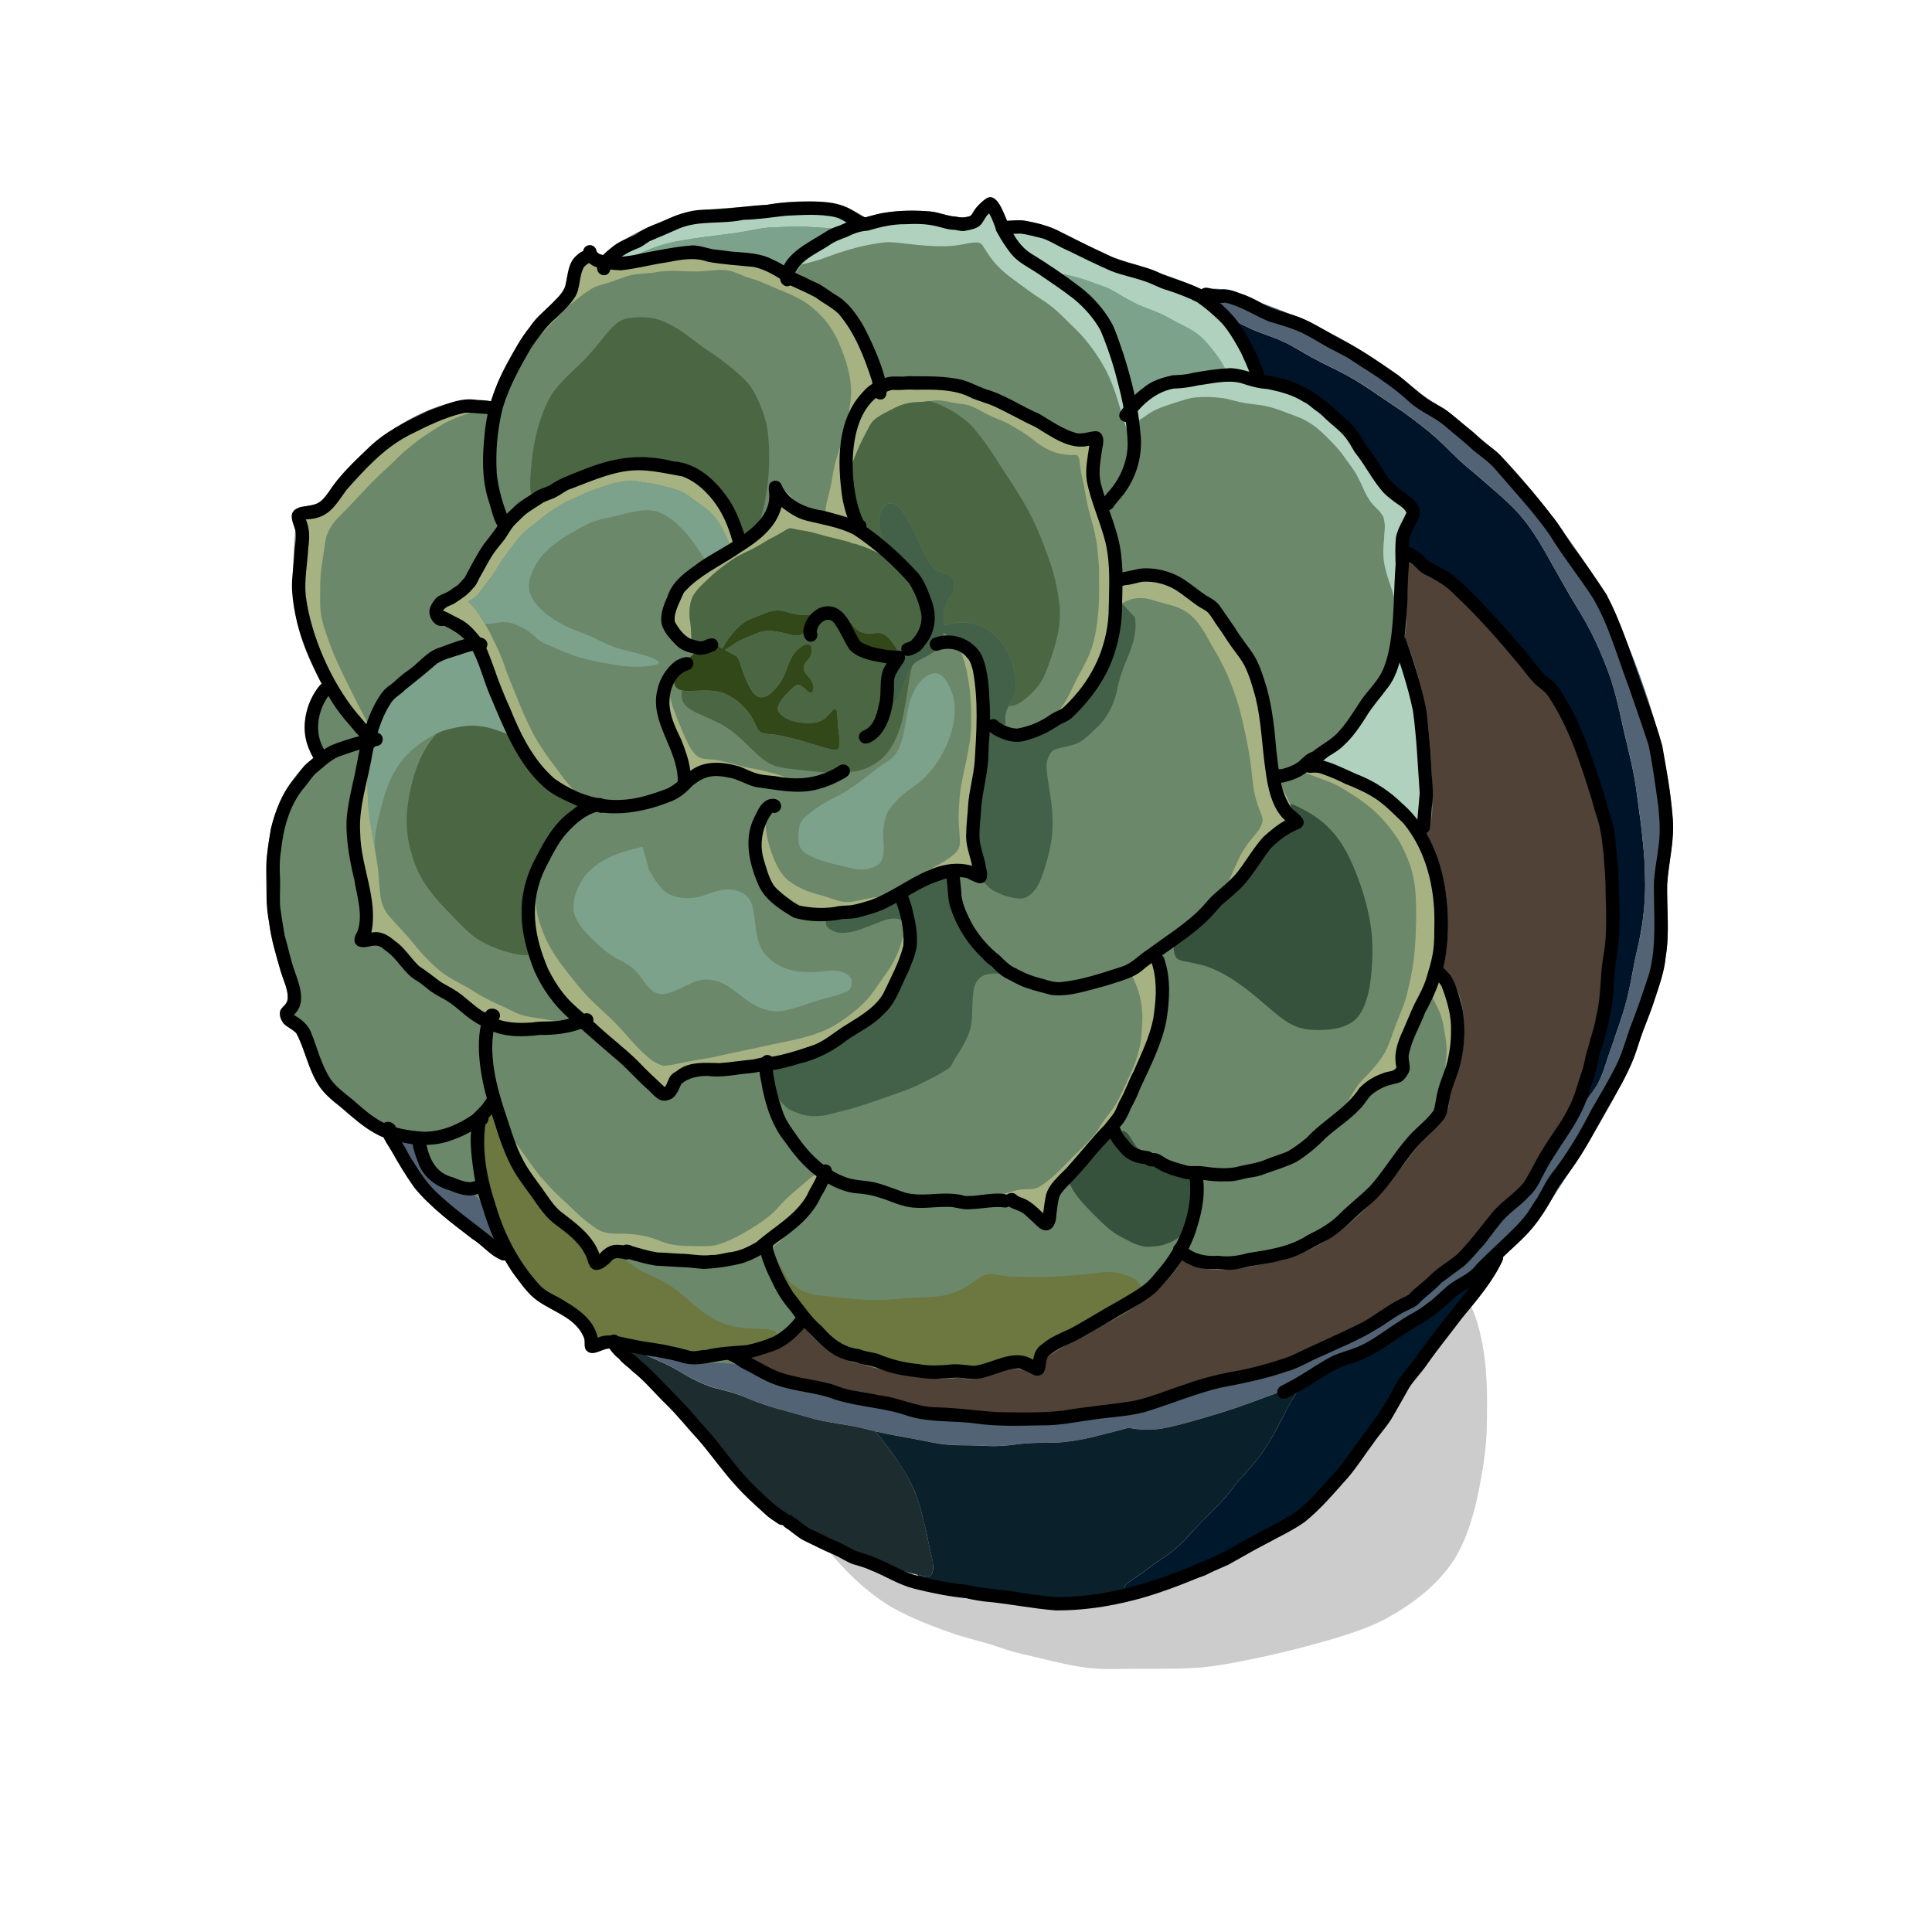 <?xml version="1.0" encoding="UTF-8"?><svg xmlns="http://www.w3.org/2000/svg" viewBox="0 0 1000 1000"><defs><style>.cls-1{fill:#b0d1be;}.cls-2{fill:#426148;}.cls-3{fill:#00182b;}.cls-4{fill:#37523c;}.cls-5{fill:#6d7740;}.cls-6{fill:#001429;}.cls-7{fill:#0a212b;}.cls-8{fill:#504237;}.cls-9{opacity:.2;}.cls-10{fill:#a6b281;}.cls-11{fill:#324818;}.cls-12{fill:#1d2c2e;}.cls-13{fill:#516374;}.cls-14{fill:#4b6643;}.cls-15{fill:#7ca28c;}.cls-16{fill:#6c886a;}</style></defs><g id="_レイヤー_1"><path class="cls-9" d="m763.58,681.27c6.64,19.31,6.45,40.28,5.89,60.46-.5,10.36-2.2,20.82-4.32,30.96-2.48,11.88-5.93,23.86-12.3,34.28-8.53,13.36-21.69,23.28-35.43,30.85-9.28,4.91-19.43,8.07-29.46,11.06-16.79,4.89-33.89,8.87-51.08,12.06-6.5,1.17-13.1,2.15-19.7,2.46-9.4.5-18.83.25-28.24.36-8.75-.03-17.57.55-26.28-.5-9.95-1.3-19.68-3.91-29.44-6.19-4.47-1-8.95-2.07-13.3-3.51-3.13-1.01-6.21-2.23-9.4-3.06-5.51-1.57-11.07-2.95-16.52-4.72-11.04-3.83-22-8.04-32.23-13.72-9.97-5.92-18.78-13.65-26.62-22.15-2.13-2.25-4.28-4.52-6.28-6.89-2.04-2.43-3.99-4.95-6.05-7.37-2.91-3.49-5.51-7.22-8.35-10.77-2.64-3.17-5.56-6.11-7.97-9.47-2.6-3.51-4.78-7.32-6.9-11.13-2.92-5.23-5.78-10.57-8.09-16.1-5.27-13.12-8.55-26.98-12.37-40.57,6.98-4.76,31.5-24.38,39.13-26.51,22.07-9.68,44.12-19.86,66.26-29.39,19.23-8.42,38.78-17.09,59.02-22.84,19.66-5.64,40.26-8.82,60.49-11.63,29.06-4.18,59.44-5.98,88.09,1.69,17.14,5.1,33.94,13.26,47.2,25.4,10.66,10.23,19.05,23.13,24.25,36.95Z"/></g><g id="_レイヤー_5"><path class="cls-8" d="m818.2,382.34c2.01,6.25,4.02,12.49,6.16,18.7,1.6,4.87,3.47,9.67,4.75,14.64,1.66,7.66,2.14,15.53,3.47,23.25,1.67,12.16,2.66,24.42,2.48,36.7.05,5.96.23,11.92.19,17.88-.04,2.77,0,5.57-.3,8.33-.52,3.46-1.94,6.76-3.64,9.8,1.62,7.7.68,15.63-.79,23.27-.92,4.68-1.93,9.39-3.57,13.88-1.44,3.92-3.41,7.6-5.35,11.28-1.88,3.67-4.05,7.2-5.88,10.9-1.37,2.89-2.66,5.81-4.15,8.64-2.41,4.59-5.04,9.07-7.77,13.47-4.13,6.34-8.5,12.54-13.07,18.58-3.09,4.15-5.94,8.48-9,12.66-2.66,3.49-5.47,6.86-8.28,10.24-2.41,2.85-5.05,5.51-7.59,8.24-8.94,9.75-18.62,18.86-29.15,26.86-5.14,3.81-10.44,7.42-15.98,10.63-1.97,1.16-3.94,2.33-5.97,3.38-1.57.82-3.19,1.53-4.74,2.38-3.32,1.83-6.48,3.94-9.89,5.62-2.62,1.32-5.41,2.24-8.07,3.46-3.08,1.33-6.05,2.91-9.18,4.1-3.08,1.17-6.28,1.98-9.43,2.93-5.89,1.82-11.87,3.43-17.58,5.79-3.83,1.44-7.51,3.28-11.36,4.65-3.07.99-6.22,1.68-9.41,2.15-1.84.29-3.68.59-5.47,1.13-2.76.82-5.43,1.95-8.11,3.01-4.47,1.82-9.04,3.43-13.7,4.7-3.78,1.05-7.63,1.83-11.45,2.72-2.5.62-4.95,1.44-7.48,1.93-2.44.53-4.94.7-7.4,1.11-2.39.4-4.73,1.07-7.09,1.61-6.07,1.32-12.32,1.55-18.51,1.75-1.87.09-3.73.37-5.6.34-3.59-.04-7.15-.62-10.74-.59-3.64.22-7.21,1.09-10.84,1.42-1.67.18-3.36.24-5.02.46-1.97.29-3.92.7-5.91.84-2.46.2-4.93-.21-7.4.07-6.94.77-11.83-1.28-17.72-4.87-3.69.02-7.44-.14-11.13,0-3.87.15-7.82.18-11.59-.81-2.49-.6-4.8-1.77-7.2-2.64-2.83-1.07-5.71-2.04-8.59-2.97-1.36-.4-2.76-.68-4.12-1.04-2.3-.58-4.6-1.18-6.85-1.92-.26.01-.56-.3-.81-.18-.88.09-2.12.31-3,.36-5.31.46-10.78.17-15.95-1.2-3.02-.84-5.95-2.02-8.95-2.9-2.32-.81-4.7-1.47-7.01-2.32-1.72-.65-3.38-1.49-4.99-2.37-2.87-1.62-5.8-3.14-8.71-4.69-2.78-1.58-5.6-3.22-7.79-5.59-2.26-2.57-3.98-5.83-4.14-9.3-.04-1.61.35-3.2.73-4.75.54-2.24,1.24-4.45,1.87-6.67,1.02-3.5,1.7-7.11,2.94-10.54,1.16-3.26,2.6-6.45,3.98-9.62,1.46-3.25,2.83-6.59,4.58-9.7,2.2-3.82,5.12-7.18,7.84-10.62,4.88-6.31,10.45-12.06,16.12-17.66,4.13-4.26,8.35-8.57,13.06-12.2,2.56-2.03,5.4-4.02,8.06-5.91.48-.77,1.39-2.17,1.89-2.93,4.82-7.19,9.91-14.49,16.28-20.41,3.75-3.29,8.06-6,12.27-8.65,6.15-3.78,12.65-7.3,19.25-10.24,6.46-2.91,13.52-5.08,20.68-4.67.44.15,1.73,0,2.18.15.88-.49,2.63-1.52,3.5-2.03,3.02-1.78,6.34-3.88,9.23-5.86,6.29-4.28,12.25-9.3,18.72-13.32,5.31-3.39,11.1-6.21,16.32-9.73,7.47-4.78,13.06-11.78,19.04-18.19,6.57-6.84,13.47-13.48,19.18-21.08,4.05-5.41,7.28-11.42,10.41-17.39,4.05-7.77,8.41-15.44,11.66-23.59,3.32-8.05,5.38-16.59,7.62-24.99,1.89-7.57,4.3-15.06,6.58-22.52,1.81-6.09,3.42-12.34,5.28-18.41,3.69-11.12,6.23-22.6,9.37-33.89,1.89-6.95,5.14-13.47,9-19.53,5.47-9.16,12.51-17.28,19.31-25.46l8.24,6.42c4.18-5.99,9.24-11.39,14.79-16.13,3.07-2.61,6.36-5.07,10.15-6.51,2.57-1.02,5.35-1.65,8.12-1.3,6.23.91,12.31,3.21,17.53,6.73,3.46,2.41,6.31,5.59,9.91,7.81,3.2,1.97,6,4.48,8.95,6.77,2.58,1.95,5,4.11,7.45,6.21,1.73,1.47,3.61,2.76,5.27,4.31,2.42,2.14,4.54,4.61,6.31,7.3,1.91,2.83,3.57,5.82,5.53,8.61,1.67,2.35,3.6,4.5,5.48,6.68,1.38,1.61,2.76,3.23,4.28,4.71,2,1.93,4.12,3.76,6.02,5.8,2.96,3.14,5.31,6.8,8.33,9.89,2.25,2.45,4.69,4.76,6.54,7.54,1.48,2.24,2.51,4.74,3.53,7.21,1.08,2.61,2.1,5.25,3.02,7.92Z"/><path class="cls-13" d="m645.26,726.79c-9.94,3.44-19.99,6.58-30.14,9.36-5.1,1.36-10.22,2.83-15.47,3.5-4.3.56-8.67.46-12.95-.22-.88-.12-1.79-.26-2.67-.41-1.03.29-2.1.59-3.13.88-2.49.69-5.01,1.3-7.52,1.91-7.88,2.06-15.83,4.04-23.97,4.7-4.66.54-9.35.04-14.02.36-4.88.06-9.71.87-14.56,1.29-4.26.44-8.55.32-12.81.09-6.44-.34-12.92.04-19.34-.7-4.24-.49-8.42-1.49-12.61-2.25-4.87-.96-9.77-1.77-14.64-2.73-4.12-.76-8.23-1.64-12.27-2.76-3.62-.94-7.31-1.67-11.01-2.29-4.93-.78-9.87-1.53-14.74-2.62-4.27-1.01-8.47-2.35-12.7-3.52-3.62-1.04-7.31-1.9-10.92-3.01-4.53-1.38-8.98-3.05-13.35-4.87-3.51-1.51-7.14-2.73-10.84-3.69-2.68-.71-5.43-1.22-8.04-2.17-3.94-1.39-7.73-3.22-11.39-5.25-2.69-1.52-5.3-3.19-8.03-4.64-3.88-2.04-7.93-3.78-11.95-5.52-3.61-1.54-7.3-2.93-10.78-4.74-7.66-4.08-14.39-9.72-21.99-13.95-8.11-4.48-16.33-8.81-23.94-14.12-2.98-1.97-5.99-3.98-9.03-5.86-4.46-2.25-6.37-7.31-9.07-11.28-6.78-.53-11.18-7.96-16.98-11.11-5.78-4.62-11.98-8.84-17.31-13.98-2.58-2.46-5.26-4.85-7.76-7.39-9.03-8.75-14.32-20.52-20.81-31.15-.73-.28-1.46-.58-2.17-.91-1.47-3.14-3.04-6.26-4.11-9.57-1.87-6-2.68-12.28-3.23-18.52,1.06.47,12.45,7.45,13.29,6.99,4.53,1.33,8.8,3.61,13.01,5.73,10.14,5.65,19.74,12.43,29.04,19.37,7.51,5.73,13.89,12.89,19.79,20.21,8.38,10.53,18.7,19.41,28.93,28.08,8.29,7.03,16.49,14.35,25.32,20.7,7.9,5.66,16.76,10.04,25.64,13.93,12.42,5.45,25.43,9.92,38.49,13.56-.46,1.87-.89,3.82-.56,5.76.53,3.31,2.31,6.39,4.67,8.74,3.52,3.34,8.02,5.33,12.23,7.62,2.51,1.37,4.98,2.84,7.6,3.97,2.47,1.03,5.09,1.69,7.61,2.59,2.97.89,5.88,1.99,8.84,2.9,6.37,1.77,13.16,1.91,19.67.96,4.03,1.41,8.24,2.19,12.32,3.4,4.15,1.34,8.24,2.83,12.27,4.49,4.55,1.82,9.55,1.91,14.38,1.7,3.69-.13,7.44.03,11.13,0,6,3.64,10.79,5.66,17.89,4.86,2.53-.27,5.08.18,7.61-.09,1.98-.17,3.93-.6,5.9-.86,2.15-.24,4.32-.33,6.46-.63,2.83-.31,5.62-.96,8.47-1.17,2.06-.14,4.13.14,6.19.26,2.05.15,4.11.37,6.16.29,2.03-.06,4.04-.37,6.07-.37,6.27-.21,12.6-.55,18.7-2.11,1.99-.51,3.99-1,6.02-1.31,2.19-.32,4.41-.51,6.58-.97,2.21-.43,4.37-1.07,6.53-1.68,1.71-.44,3.45-.82,5.17-1.2,5.3-1.16,10.56-2.57,15.66-4.42,4.42-1.56,8.68-3.56,13.15-4.99,3.61-1.15,7.43-1.31,11.09-2.24,2-.49,4.01-1.03,5.92-1.79,4.78-1.09,9.55-2.33,14.24-3.77,4.54-1.44,9.02-3.09,13.41-4.96,2.53-1.05,5.07-2.11,7.47-3.46,4.56-1.57,8.78-3.97,13.26-5.75,1.98-.81,4-1.55,5.89-2.56,3.02-1.52,5.87-3.35,8.79-5.03,2.51-1.4,5.17-2.51,7.65-3.96,3.05-1.73,6.06-3.55,9.05-5.38,3.31-2.12,6.52-4.41,9.71-6.71,8.91-6.59,17.09-14.12,24.89-21.98,4.07-4.37,8.23-8.66,12.21-13.11,1.02-1.11,1.86-2.42,3.1-3.3,2.21-1.81,4.36-3.69,6.42-5.66,2.52-2.47,4.94-5.07,7.03-7.92,1.77-2.38,3.22-4.98,4.76-7.51,3.4-5.64,7.46-10.85,10.94-16.43,3.86-5.86,6.66-12.34,9.26-18.84l3.24-1.26c1.94-2.85,4.06-5.62,6.09-8.4,1.71-2.19,3.29-4.49,4.37-7.05,2.15-4.58,3.48-9.47,5.09-14.25,2.1-6.23,4.54-12.38,6.45-18.68,2.98-9.29,4.81-18.88,6.56-28.46,1.28-6.52,3.13-12.94,3.94-19.54.93-6.78,1.55-13.63,1.49-20.47-.09-4.67-.18-9.36-.51-14.03-.49-6.11-1.13-12.22-1.86-18.3-.99-6.96-1.8-13.95-2.91-20.89-1.15-6.62-2.66-13.18-4.25-19.7-2.4-9.77-4.21-19.69-7.08-29.34-4.36-13.98-10.44-27.47-18.13-39.94-4.13-6.68-7.94-13.55-11.83-20.38-4.73-8.51-9.42-17.08-15.33-24.84-3.26-4.25-7.1-8.03-10.99-11.7-4.02-3.59-8.1-7.14-12.15-10.7-3.3-2.83-6.7-5.55-9.95-8.44-5.07-4.48-9.57-9.57-14.71-13.97-5.24-4.46-10.75-8.6-16.33-12.63-5.3-3.6-10.68-7.09-15.95-10.73-8.58-6.09-18.08-10.62-27.47-15.28-5.51-2.76-10.63-6.25-16.14-9.01-5.62-2.89-11.77-4.53-17.56-7.04-4.44-1.94-8.76-4.14-12.99-6.48-2.22-1.23-4.48-2.39-6.62-3.76-7.97-5.05-17.09-7.74-21.98-16.54,5.11,1.79,10.17,3.55,15.09,5.93,1.61-1.3,3.61-.67,5.43-.29,9.35-.17,17.91,2.97,26.01,7.61,25.04,8.75,48.6,21.4,70.16,37.01,7.83,6.33,15.21,13.08,24.26,17.67,10.1,7.72,19.13,15.86,28.76,23.86,21.01,21.81,38.14,46.89,54.89,71.95,16.36,36.51,31.18,74.84,34.3,115,1.29,11.88-2.08,23.52-2.81,35.28-.2,12.68,1.33,24.96-.76,37.49-2.54,18.3-11.24,35.05-16.6,52.58-13.54,30.01-32.31,56.97-49.92,84.57l-.33.02c-4.94,5.2-10.47,9.83-15.67,14.77-6.98,6.71-14.14,13.27-21.93,19.03-5.54,4.11-11.31,7.91-17.17,11.54-5.54,3.59-11.2,7-16.68,10.66-6.15,4.05-12.76,7.33-19.23,10.83-5.17,2.94-10.25,6.07-15.52,8.83-3.52,1.94-7.2,3.61-10.84,5.32-4.17,1.92-8.35,3.86-12.6,5.6-3.67,1.55-7.45,2.89-11.19,4.25-3.07,1.14-6.11,2.38-9.21,3.45Z"/><path class="cls-6" d="m833.81,351.69c3.67,11.07,5.61,22.59,8.44,33.88,1.47,6.1,2.88,12.23,3.96,18.42.88,5.12,1.43,10.29,2.17,15.43,1.06,7.2,1.8,14.46,2.46,21.71.5,5.59.61,11.22.7,16.83,0,11.55-1.54,23.08-4.3,34.29-1.56,6.65-2.51,13.43-4.05,20.08-2.45,11.93-7.03,23.26-10.9,34.78-1.54,4.95-3.14,9.94-5.62,14.51-2.72,4.39-6.26,8.45-9.13,12.79l-3.24,1.26c-1.76,4.29-3.52,8.63-5.68,12.74-1.78,3.34-3.83,6.55-5.92,9.7-.35-.43-.84-1.18-1.12-1.65,3.8-5.67,7.24-11.6,10.4-17.65,1.82-3.49,3.26-7.16,5.18-10.6,1.87-3.39,3.76-6.77,5.53-10.21,1.97-3.7,3.8-7.5,5.05-11.5,1.31-4.21,2.22-8.53,3.03-12.86,1.32-7.24,2.09-14.73.55-22,1.7-3.04,3.13-6.34,3.64-9.8.31-2.76.26-5.56.3-8.33.03-5.96-.14-11.92-.19-17.88.17-12.09-.79-24.16-2.4-36.13-.72-4.48-1.29-8.99-1.87-13.49-.47-3.52-.89-7.06-1.72-10.52-.76-3.01-1.81-5.95-2.81-8.89-1.17-3.41-2.33-6.83-3.49-10.25-2-5.74-3.63-11.61-5.76-17.3-1.83-4.52-3.34-9.31-6.35-13.22-2.02-2.62-4.45-4.89-6.65-7.35-2.65-2.95-4.85-6.28-7.63-9.12-1.98-2.08-4.19-3.94-6.22-5.97-2.12-2.18-4.04-4.56-6.05-6.85-3.61-3.99-6.08-8.81-9.11-13.23-1.58-2.31-3.43-4.45-5.52-6.32-2.03-1.93-4.37-3.5-6.47-5.35-1.53-1.31-3.03-2.67-4.61-3.92-1.65-1.32-3.35-2.58-4.96-3.96-1.33-1.09-2.71-2.14-4.11-3.14-1.48-1.02-3.03-1.95-4.46-3.05-2.78-2.2-5.29-4.74-8.29-6.66-3.57-2.18-7.42-3.91-11.47-4.98-2.09-.55-4.22-1.1-6.39-1.15-3.74-.05-7.36,1.41-10.57,3.24-2.12-3.38-4.6-6.52-7.19-9.55-2.4-2.81-4.71-5.74-7.06-8.6-11.54-13.74-22.44-28.06-31.96-43.29-4.67-7.27-9.48-14.53-14.98-21.2-4.42-5.42-8.84-11.03-11.45-17.59-3.2-8.5-5.85-17.43-5.41-26.61,5.88,3.34,11.83,6.59,18.02,9.31,5.11,2.28,10.55,3.76,15.63,6.12,5.28,2.34,10.07,5.61,15.14,8.35,6.08,3.34,12.45,6.13,18.53,9.49,5.39,2.9,10.47,6.31,15.49,9.79,4.26,2.93,8.63,5.71,12.89,8.65,6.08,4.41,12.11,8.93,17.74,13.9,5.22,4.78,9.99,10.05,15.43,14.59,4.74,3.94,9.44,7.93,14.03,12.05,6.36,5.49,12.66,11.2,17.64,18.01,4.75,6.47,8.76,13.44,12.63,20.46,2.63,4.74,5.34,9.44,8.02,14.15,3.53,6.26,7.54,12.25,10.88,18.62,4.63,8.66,8.44,17.75,11.64,27.02Z"/><path class="cls-3" d="m768.35,657.7c-2.31,10.33-7.77,15.83-13.5,24.16-1.82,2.63-3.72,5.21-5.67,7.74-1.88,2.55-3.81,5.08-6,7.36-2.28,2.4-4.69,4.67-6.87,7.17-2.65,2.98-4.92,6.29-7.46,9.36-1.97,2.45-3.93,4.94-5.92,7.38-1.47,1.81-2.98,3.62-4.22,5.6-1.29,1.99-2.31,4.14-3.38,6.26-1.16,2.27-2.39,4.51-3.6,6.75-2.22,4.01-4.41,8.04-6.88,11.9-3.01,4.66-6.35,9.13-10.06,13.27-4.16,4.52-9.05,8.29-13.6,12.41-3.05,2.71-5.92,5.64-9.21,8.07-4.48,3.4-9.51,5.98-14.38,8.77-5.53,2.98-10.99,6.09-16.35,9.35-4.76,2.79-9.34,5.89-14.22,8.48-4.6,2.22-9.55,3.66-14.35,5.4-2.7.91-5.34,2-8.08,2.77-2.55.68-5.18,1.03-7.76,1.62-3.15.64-6.34,1.18-9.56,1.27-.97.02-1.97,0-2.94-.1-.68-.07-1.42-.12-2-.51-1.89-1.44,5.17-5.41,6.2-6.19,2.96-1.93,5.73-4.19,8.6-6.25,2.98-2.12,6.11-4.11,9.03-6.31,6.39-4.81,11.29-11.28,16.96-16.87,3.74-3.85,7.64-7.6,11.18-11.63,2.35-2.68,4.38-5.64,6.71-8.34,4.84-5.48,9.94-10.8,13.85-17.02,4.58-6.88,8.16-14.36,12.04-21.64,1.88-3.44,3.96-6.79,6.25-9.98.57-.79,1.18-1.59,1.79-2.36.3-.29.52-.8.9-.97.8-.37,1.61-.74,2.41-1.11,4.8-2.2,9.55-4.52,14.15-7.13,4.03-2.17,7.91-4.6,11.89-6.85,5.24-2.85,10.59-5.54,15.72-8.6,3.38-2.02,6.61-4.3,9.96-6.39,5.81-3.57,11.51-7.32,17.29-10.93,7.35-4.85,14.47-10.07,21.08-15.89Z"/><path class="cls-12" d="m474.83,775.52c1.36,3.91,2.32,8,3.34,12.01,1.18,4.3,1.99,8.72,2.88,13.09.82,4.12,2.51,8.33,1.79,12.57-.33,1.44-.99,2.85-2.71,2.76-1.76.06-3.47-.44-5.16-.84-2.52-.61-5.04-1.28-7.52-2.02-3.65-1.15-7.33-2.23-10.9-3.6-2.6-1.02-5.11-2.27-7.58-3.57-1.88-.97-3.74-2.05-5.72-2.81-1.82-.71-3.7-1.22-5.56-1.8-2.32-.7-4.59-1.62-6.88-2.4-2.93-.99-5.92-1.88-8.74-3.16-3.36-1.51-6.65-3.24-9.72-5.28-3.73-2.64-7.45-5.33-11.31-7.78-2.53-1.76-4.97-3.66-7.46-5.49-2.55-1.98-4.92-4.2-7.24-6.44-3.6-3.47-7.35-6.83-10.62-10.62-4.31-5.02-8.12-10.46-12.5-15.43-5.34-5.92-9.78-12.57-14.62-18.89-1.74-2.28-3.48-4.6-5.47-6.68-1.65-1.72-3.49-3.26-5.23-4.88-2.33-2.19-4.96-4.05-7.24-6.29-3.86-3.84-7.2-8.26-9.8-13.04,4.43,2.87,9.33,4.88,14.2,6.88,3.22,1.31,6.38,2.79,9.55,4.22,4.01,1.83,7.74,4.21,11.55,6.4,3.57,1.99,7.27,3.77,11.11,5.15,2.28.84,4.67,1.37,7.03,1.94,2.23.55,4.44,1.19,6.62,1.9,3.79,1.27,7.42,2.98,11.17,4.36,4.9,1.84,9.92,3.36,14.99,4.63,6.53,1.69,12.94,3.94,19.58,5.2,4.7.94,9.47,1.56,14.18,2.42,4.19.74,8.32,1.81,12.43,2.88,4.26,5.64,8.65,11.3,12.65,17.13,3.57,5.47,6.66,11.36,8.9,17.5Z"/><path class="cls-7" d="m675.69,714.67c-9.03,10.84-13.56,24.52-21.58,36.03-3.85,5.94-8.86,11-13.48,16.33-2.16,2.57-4.1,5.35-6.32,7.88-3.54,4.04-7.44,7.78-11.18,11.63-4.59,4.58-8.77,9.64-13.53,14.04-3.62,3.29-7.84,5.88-11.82,8.68-2.94,2.05-5.74,4.37-8.72,6.35-1.25.98-9.22,5.36-6.45,6.7.95.41,2.04.37,3.06.44,2.14.09,4.29-.13,6.41-.42,2.41-.33,4.81-.85,7.19-1.35,1.63-.32,3.27-.58,4.88-1,3.69-1.02,7.23-2.51,10.87-3.7,3.99-1.44,8.09-2.68,11.91-4.53,2.88-1.47,5.6-3.24,8.36-4.92,4.58-2.79,9.17-5.56,13.81-8.25-1.47,1.7-3.05,3.36-4.84,4.73-1.81,1.41-3.82,2.58-5.78,3.77-2.82,1.76-5.75,3.37-8.67,4.95-1.61.92-3.18,1.94-4.82,2.8-3.1,1.62-6.62,2.1-9.95,3.04-2.93.77-5.82,1.75-8.74,2.54-2.16.6-4.36,1.06-6.53,1.64-1.57.39-3.17.7-4.72,1.18-2.52.77-4.97,1.77-7.4,2.78-4.44,1.83-8.85,3.96-13.62,4.75-3.21.62-6.49.6-9.74.75-3.33.2-6.69.46-10-.09-4.78-.74-9.38-2.32-14.12-3.23-2.61-.42-5.27-.42-7.89-.73-4.31-.38-8.63-.5-12.95-.82-2.63-.22-5.3-.22-7.92-.58-3.25-.53-6.39-1.57-9.57-2.4-2.75-.76-5.55-1.52-8.43-1.57-4.91,0-9.99-.53-14.28-3.09-1.71-.97-3.07-2.44-4.35-3.92,2,.46,4.04,1.12,6.11.8,1.94-.51,2.13-3.28,2.14-4.95-.22-4.27-1.71-8.37-2.45-12.55-.76-4.43-1.88-8.82-3-13.17-1.29-5.23-2.75-10.49-5.1-15.35-4.76-10.64-12.26-19.69-19.21-28.94,6.92,1.61,13.95,2.71,20.92,4.07,5.5.97,10.96,2.37,16.55,2.81,4.76.41,9.55.21,14.31.4,3.32.07,6.65.33,9.98.31,3.9-.06,7.8-.45,11.66-.95,4.33-.57,8.72-.7,13.09-.8,2.29,0,4.58.12,6.87-.01,6.12-.36,12.19-1.38,18.17-2.76,4.51-1.1,9-2.29,13.51-3.39,1.8-.47,3.62-.97,5.41-1.48.25-.13.61-.02.87.02.55.09,1.18.19,1.73.26,5.08.83,10.28.85,15.35-.03,7.41-1.33,14.64-3.57,21.87-5.61,10.44-3.03,20.78-6.46,30.91-10.4,7.21-2.53,14.3-5.43,21.22-8.67Z"/></g><g id="_レイヤー_4"><path class="cls-16" d="m725.91,267.72c1.94,8.76-1.28,17.28-1.62,26.02-.01,12.37,5.86,23.63,2.7,36.09,8.7,20.53,13.04,42.81,13.75,65.08.22,8.62,2.68,29.94-2.44,36.33,11.41,19.93,13.75,47.48,8.76,69.7,12.3,12.65,12.38,33.34,8.91,49.69-1.43,6.47-4.82,12.37-5.76,18.97-.27,10.51-9.52,16.27-16.01,23.11-18.27,24.73-39.36,50.97-70.31,59.42-16.84,3.31-36.3,9.67-52.17.24-15.2,25.86-46.12,33.75-69.4,49.9-1.56,3.01-.3,8.32-3.98,9.58-2.28.86-4.3-.65-6.24-1.65-11.37-5.94-23.06,7.2-35.26,2.88-17.77,2.29-34.69-2.25-51.54-7.22-12.1-1.84-21.06-9.65-29.03-18.44-6.67,8.79-16.96,13.1-27.42,15.4.92.48,1.83.97,2.75,1.47-1.95.56-3.76,1.45-5.4,2.61-7.16-1.31-14.3-1.6-21.56-1.29.35,0,.69,0,1.04-.02-8.77-1.16-17.27-4.76-26.35-2.88-6.54-4.68-15.58-7.3-23.11-3.64-.25-.34-.49-.69-.71-1.04-4-.18-8.63,4.55-12.04.9-1.61-2.02-.17-4.85-1.44-7.03-4.88-11.36-18.99-13.43-27.2-21.46-11.45-10.26-11.98-27.64-22.74-38.36.04-9.8-8.63-17.87-18.23-17.75-4.75-2.21-7.8-6.06-12.13-8.89.93-11.77-12.35-21.55-23.26-16.78-11.23-4.78-19.94-14-29.19-21.67-9.01-8.53-10.4-21.85-15.94-32.22-3.65-3.22-9.95-5.75-8.24-11.81,7.05-6.34,2.46-12.49.23-20.06-2.44-8.4-4.98-16.79-6.07-25.47-3.9-29.65-2.09-64.9,22.95-85.12-7.45-11.79-5.27-28.56,4.24-38.42-16.76-31.25-15.95-45.97-13.63-79.56-1.61-5.13-4.21-9.75,2.77-11.91,8.12-1.34,9.72-.88,14.74-8.07,5.24-8.12,12.8-15.29,19.68-21.87,16.36-14.36,41.74-28.97,64.1-24.79,4.46-13.77,11.49-26.84,20.11-38.43,5.01-8.05,14.67-12.52,18.39-21.33,1.36-6.77,1.95-14.9,9.23-18,.38-3.6,5.7-4.09,6.73-.6.17,1.78,2.1,2.5,3.67,2.66,11.79-10.54,27.87-16.68,42.68-22,13.94-2.5,27.6-2.27,42.09-3.96,17.14-2.59,35.93-4.04,50.68,6.52,10.87-3.39,22.36-4.1,33.7-3.1,6.93.69,13.96,4.71,20.9,2.29,9.01-13.5,13.49-12.45,18.89,2.59,19.96-2.3,36.54,11.47,54.18,18.57,15.58,5.4,31.46,10.05,46.51,16.87.9-.75,2.07-.89,3.16-.73,2.06,4.84,5.44,9.14,8.97,13.08-.03-.03-.06-.06-.09-.1,2.24,3.46,4.23,7.06,6.66,10.39-.24-.34-.48-.69-.72-1.03,1.5,2.27,3.17,4.58,4.22,7.13-.11-.29-.22-.59-.33-.88.54,1.37,1.07,2.76,1.6,4.13-.26-.69-.51-1.38-.77-2.07.84,2.26,1.72,4.29,2.77,6.36-.06-.12-.13-.24-.19-.36,5.13,13.45,20.46,14.26,31.29,20.87,7.56,7.42,17.14,12.95,22.65,22.36,9.37,12.12,19.18,24.41,24.8,38.8Z"/><path class="cls-11" d="m466.67,340.44v.02s-11.8-.49-11.8-.49c-.21-.08-.49-.18-.7-.25-2.64-.91-5.14-2.26-7.28-4.06-1.79-1.49-3.61-2.98-5.15-4.73-2.21-2.83-3.88-6.05-6.16-8.84-1.42-1.74-3.42-3.74-5.87-3.15-2.1.52-3.89,1.86-5.68,3.03-1.76,1.21-3.51,2.44-5.24,3.7-1.17.86-2.29,1.83-3.53,2.6-2.23,1.41-4.95.48-7.3-.1-4.4-1.09-9.02-2.2-13.55-1.25-1.93.51-3.78,1.37-5.63,2.1-2.27.95-4.63,1.84-6.78,3.02-2.37,1.28-4.44,3.11-6.87,4.27l6.26,3.46c.61,1.03,1.24,2.11,1.62,3.25.32.97.58,1.98.92,2.95,1.11,3.09,2.25,6.2,3.79,9.11,1.01,1.86,2.08,3.85,3.87,5.06,2.5,1.65,5.47.47,7.45-1.43,2.27-1.96,4.25-4.28,5.65-6.94,2.64-4.46,3.42-9.84,6.66-13.95,1.79-2.61,8.87-7.68,8.8-1.34-.06,1.62-.39,3.38-1.53,4.6-.96.99-1.98,2.03-2.34,3.4-.24.86-.4,1.83-.08,2.69.74,1.66,2.21,2.85,3.24,4.31,1.12,1.6,2,3.62,1.5,5.6-.49,2.04-1.89,1.79-3.13.52-1.44-1.19-3.24-3.38-5.28-3.07-1.24.4-2.12,1.47-3.05,2.32-2.64,2.54-5.42,5.27-6.71,8.78-.68,2.18.74,3.78,2.38,4.99,2.59,1.99,5.86,2.9,9.05,3.36,5,.46,10.24.69,13.94-3.31.71-.74,1.39-1.52,2.09-2.27.59-.56,1.19-1.42,2.08-1.41,1.04.28.93,1.73,1.04,2.59.06,1,.12,2.03.19,3.03.16,3.71.84,7.4,1.06,11.11-.03,1.41.2,3.57-1.3,4.28-.83.28-1.73.1-2.57-.03-3.57-.8-7.06-1.92-10.58-2.92-3.42-1.04-6.82-2.16-10.31-2.93-2.85-.58-5.67-1.39-8.55-1.83-2.12-.32-4.31-.25-6.39-.79-2.28-.69-3.01-2.6-3.92-4.58-.9-1.96-1.85-3.92-3.16-5.64-2.32-2.94-4.93-5.75-8.12-7.77-1.64-1.04-3.36-2-5.17-2.71-1.73-.64-3.56-1-5.39-1.21-3.13-.31-6.3-.14-9.44-.04-3.03,0-6.49.6-9.14-1.2-1.91-1.48-1.86-4.26-1.18-6.37.99-3.61,3.81-6.25,6.45-8.73,3.66-3.25,7.65-6.16,11.39-9.32l6.78,3.74c1.67-3.48,4.01-6.68,6.67-9.48,1.85-1.92,3.81-3.83,6.16-5.11,1.81-.87,3.74-1.46,5.59-2.27,2.32-.93,4.61-2.02,7.06-2.55,1.52-.29,3.09-.39,4.63-.21,1.42.18,2.81.61,4.19.97,5.18,1.47,8.41,1.96,13.67.42,2.79-.65,5.46-1.84,8.31-2.22,1.92-.26,3.59.27,5.07,1.51,3.4,2.53,5.03,6.76,8.44,9.29,1.73,1.38,3.99,1.9,6.17,1.83,2.28.06,4.64-.66,6.86.12,4.22,1.77,7.73,8.48,9.85,12.43Z"/><path class="cls-2" d="m513.13,496.36l8.54,8.1h0s0,0,0,0h-.01s0,.01,0,.01h-.02s0,.01,0,.01h-.01s0,.01,0,.01c-1.39,0-2.77-.35-4.16-.48-2.36-.25-4.79-.12-7.1.44-2.41.64-4.38,2.52-5.45,4.74-.8,1.71-1.04,3.63-1.23,5.5-.34,3.12-.48,6.28-.52,9.42-.1,7.24-1.09,10.3-4.48,16.61-1.18,2.44-2.73,4.67-4.22,6.92-.73,1.1-1.22,2.33-1.85,3.48-.94,1.64-2.68,2.57-4.24,3.52-3.26,2.11-6.78,3.76-10.25,5.47-6.07,3.23-12.62,5.4-19.09,7.67-6.3,2.14-12.55,4.47-18.97,6.23-4.05,1.05-8.12,2.05-12.17,3.12-1.59.37-3.25.45-4.87.52-2.36.13-4.75,0-7.06-.57-1.5-.32-2.95-.85-4.36-1.46-1.3-.54-2.64-1.08-3.79-1.92-5.01-3.96-8.49-9.79-10.17-15.91-.27-1.13-.6-2.36-.29-3.51.51-1.32,1.52-2.46,2.69-3.24,2.29-1.42,5.07-1.63,7.58-2.5,1.75-.52,3.48-1.14,5.23-1.64,2.49-.62,5-1.18,7.44-1.97,3.82-1.36,7.52-3.06,11.12-4.91,2.65-1.51,5.12-3.34,7.56-5.17,3.93-2.96,7.41-6.48,10.73-10.11,1.72-1.98,3.36-4.04,5.2-5.93,1.73-1.87,3.53-3.69,5.22-5.61,1.08-1.27,2.05-2.65,3.11-3.93,1.59-1.96,3.29-3.9,4.37-6.2.85-1.77,1.15-3.73,1.36-5.67.3-2.58.5-5.17.76-7.75.23-2.55.58-5.11.45-7.67-.08-1.55-.3-3.24-1.54-4.31-4.6-4.25-10.68-1.53-15.65.49-4.86,1.8-9.68,4.04-14.88,4.57-2.13.18-4.38.23-6.38-.65-1.58-.66-3.28-1.56-4.01-3.19-.45-1.48-.32-3.34.98-4.36,1.34-1.09,3.17-1.18,4.82-1.33,2.04-.18,4.07-.55,6.04-1.07,5.22-1.38,10.32-3.19,15.34-5.17,3.65-1.3,7.31-2.61,10.68-4.54,3.34-1.71,6.42-3.94,9.89-5.37,2.53-1,5.2-1.56,7.81-2.33,1.94-.56,3.77-1.44,5.67-2.14.53-.22,1.12-.26,1.68-.36.86-.14,1.74-.32,2.59-.49.69-.13,1.41-.28,2.11-.18.19.04.39.08.54.22.15.17.25.4.32.61.48,2.26.54,4.6.78,6.89.17,2.31.48,4.6.82,6.89.42,3.19.91,6.38,1.8,9.48,1.42,4.84,3.58,9.5,6.54,13.6,2.04,2.64,4.47,4.96,7.01,7.11Z"/><path class="cls-2" d="m579.52,310.95l7.87,8.58c1.55,8.39-1.95,16.48-5.09,24.08-1.65,4.2-3.12,8.5-4,12.93-1.38,6.98-4.41,13.78-9.43,18.91-1.71,1.74-3.54,3.42-5.34,5.07-1.67,1.47-3.39,3.02-5.41,3.99-3.95,1.77-8.41,2.05-12.44,3.59-1.43.57-2.18,2.01-2.81,3.33-1.18,2.33-1.35,5-1.07,7.55.59,6.09,1.88,12.1,2.58,18.18.55,5.56.64,11.23-.02,16.79-.72,5.13-1.96,10.2-3.5,15.14-1.18,3.72-2.43,7.52-4.66,10.76-2.15,3.13-5.36,5.84-9.41,5.18-3.01-.36-6.03-.99-8.8-2.26-1.79-.8-3.66-1.59-5.26-2.74-1.12-.89-2.06-1.98-3.03-3.02-.49-.55-.92-1.16-1.39-1.73-.8-.96-1.55-2-1.92-3.21-.58-1.88-.6-3.87-1.03-5.79-.61-2.92-1.39-5.81-1.73-8.77-.79-6.8-.78-13.71.06-20.51,1.23-7.93,3.31-15.72,4.41-23.68.48-3.22.7-6.48,1.05-9.72.13-1.25.29-2.51.52-3.75.21-.96.41-2,1.03-2.79.93-1.25,2.08-.38,3.05.29.97.65,1.98,1.27,3.02,1.81,2.58,1.38,5.43,2.23,8.29,2.77,1.79.28,3.62.36,5.43.35,1.6-.06,3.25-.18,4.76-.76,2.44-.97,4.66-2.39,6.9-3.74,1.8-1.13,3.69-2.12,5.52-3.19,3.44-2.04,6.6-4.55,9.31-7.49,1.25-1.28,2.24-2.79,3.4-4.16,1.31-1.59,2.78-3.07,4.01-4.73,2.22-3.15,4.01-6.59,5.62-10.08,1.32-2.91,2.4-5.94,3.24-9.02.89-3.34,1.46-6.76,2.16-10.14,1.12-6.06,2.84-12.01,4.12-18.04Z"/><path class="cls-2" d="m523.59,342.11c1.91,5.58,2.95,12.59,1.29,18.33-.78,2.32-2.47,4.18-3.44,6.42-.68,1.42-1.1,2.99-1.1,4.57-.03,1.2.19,2.43-.08,3.62-.52,2.09-3.7,3.06-5.53,2.23-2.99-1.34-3.89-4.82-4.48-7.76-.58-2.92-.93-5.9-1.46-8.83-1.02-6.01-1.18-12.27-3.56-17.96-1.2-2.67-2.56-5.41-4.75-7.41-1.04-.91-2.15-1.79-3.43-2.32-.56-.25-1.19-.46-1.78-.64-.56.22-6.4-4.65-6.88-4.93-.12,1.36-.23,2.75-.69,4.05-.3.86-.52,1.77-.98,2.56-2.67,3.69-7.02,5.6-10.94,7.65-2.94,1.48-4.96,4.25-6.1,7.29-1.63,4.24-2.52,8.88-5.16,12.66-.89,1.15-1.93,2.34-3.31,2.88-1.74.53-3-.99-3.24-2.59-.52-3.63.91-7.28,2.28-10.58,1.29-2.68,3.34-4.89,5.09-7.26,2.92-3.87,5.93-7.71,8.38-11.89,1.64-2.89,2.74-6.03,3.44-9.27.44-1.86.84-3.76.9-5.68.1-1.9-.11-3.81-.42-5.68-.44-2.39-1.09-4.75-1.76-7.08-.8-2.8-1.76-5.64-3.47-8.03-1.42-1.89-3.13-3.59-4.87-5.18-.71-.4-8.53-8.74-9.32-9.52-.29-.66-.58-1.47-.84-2.13-1.53-4.37-3.48-9.23-1.84-13.83.63-1.6,1.46-3.22,2.67-4.46,1.02-.9,2.51-.92,3.79-.75,7.41,1.47,14.63,24.43,19.25,30.77,1.35,1.95,3.13,3.61,5.31,4.59,1.04.48,2.13.86,3.22,1.2,1.2.33,2.44.83,3.17,1.9,1.21,1.82,1.03,4.42.52,6.46-1.1,3.1-3.48,5.63-4.36,8.84-.95,3.01-.61,6.24-.61,9.35,2.82-.84,5.79-1.57,8.75-1.59,4.14.03,8.39.86,12.11,2.73,6.7,3.69,11.67,10.15,14.23,17.29Z"/><path class="cls-10" d="m464.51,293.12s.02.04.02.06h0c-2.48-2.07-5.11-4.01-7.95-5.59-1.53-.87-3.01-1.84-4.62-2.57-6.58-3.01-13.6-4.85-20.62-6.53-4-.87-7.9-2.14-11.87-3.14-2.73-.62-5.54-.82-8.25-1.53-.83-.18-1.69-.48-2.55-.34-.74.15-1.39.57-2.03.94-.82.48-1.65.98-2.47,1.46-2.07,1.3-4.31,2.34-6.45,3.52-3.5,2.1-7.01,4.27-10.73,5.97-2.57,1.25-5.19,2.48-7.58,4.06-3.59,2.47-7.14,5.06-10.39,7.97-3.45,3.29-7.28,6.33-9.89,10.37-2.52,3.93-2.56,9.98-1.85,14.47.24.58.88,12.46.92,13.44-6.75-3.02-13.51-7.03-13.43-15.35.42-4.59,2.01-9.04,3.89-13.23,1-2.05,2.7-3.7,4.54-5.01,1.32-.88,2.74-1.64,4.06-2.52,2.54-1.68,4.99-3.49,7.5-5.21,2.26-1.54,4.6-2.98,6.9-4.47,2.49-1.77,5.01-3.52,7.54-5.23-1.57-2.01-2.16-4.66-3.33-6.92-2.15-4.68-4.68-9.32-8.53-12.82-1.87-1.77-4.07-3.14-6.1-4.71-2.38-1.74-4.69-3.63-7.23-5.13-2.67-1.44-5.65-2.18-8.58-2.93-3.63-1.03-7.34-1.74-11.08-2.26-2.29-.27-4.53-.94-6.84-1.03-7.21-.09-14.04,2.57-20.77,4.86-2.6.91-5.08,2.16-7.59,3.28-2.99,1.32-6.07,2.54-8.83,4.31-4.35,2.75-8.74,5.51-12.58,8.97-2.74,2.29-5.73,4.34-8.2,6.94-1.7,1.82-3.13,3.91-4.63,5.89-1.54,2.07-3.19,4.11-4.67,6.23-1.35,1.96-2.47,4.1-3.77,6.09-1.55,2.38-3.35,4.63-5.08,6.88-1.46,1.82-2.66,3.87-4.22,5.62-1.41,1.38-3.06,2.56-4.86,3.37,1.78,1.92,3.64,3.79,5.13,5.96,1.02,1.4,1.9,2.89,2.77,4.38,1.26,2.04,2.48,4.12,3.55,6.26,1.99,3.93,3.94,7.9,5.6,11.99,1.66,4.05,2.91,8.26,4.59,12.31,2,4.64,3.83,9.36,5.72,14.04,1.81,4.39,3.86,8.67,5.99,12.91,1.94,3.97,4.49,7.61,6.92,11.29,2.39,3.45,5.07,6.71,7.48,10.14,2.13,2.96,4.54,5.73,6.89,8.51,1.05,1.19,2.09,2.4,3.3,3.43.5.39,1,.79,1.53,1.13.28.22.64.34.87.62v.02c-2.66-.68-4.8-2.65-7.29-3.74-3.65-1.63-7.62-2.55-11.13-4.5-2.35-1.47-4.34-3.51-6.19-5.56-1.89-2.31-3.36-4.93-4.92-7.47-2.31-3.68-3.94-7.7-5.79-11.61-4.68-9.41-9.08-18.99-12.58-28.91-.86-2.59-1.64-5.24-2.83-7.7-.94-1.83-1.99-3.61-2.93-5.45-.74-1.44-1.38-2.93-2.13-4.37-.65-1.27-1.35-2.53-2.09-3.75-.48-.77-.96-1.55-1.59-2.2-.85-.77-1.6-1.63-2.41-2.44-1.04-1.04-2.28-1.87-3.52-2.65-1.97-1.32-4.17-2.26-6.36-3.14-.81-.34-1.66-.65-2.41-1.1-.75-.49-1.43-1.12-1.99-1.82-.49-.66-1.14-1.32-1.23-2.17-.07-1.1.74-2.01,1.39-2.82,1.16-1.34,2.59-2.47,4.24-3.14,1.1-.44,2.18-.97,3.12-1.69,1.45-1.16,2.62-2.64,3.92-3.94,1.34-1.34,2.56-2.82,3.49-4.47,1.15-2.02,1.99-4.22,3.22-6.2,2.1-3.43,4.05-6.95,6.5-10.15,1.55-2.07,3.23-4.08,5.01-5.96,1.33-1.42,2.84-2.7,4.12-4.17,1.37-1.53,2.5-3.29,3.86-4.83,1.67-1.85,3.47-3.61,5.29-5.31,2.31-2.01,4.54-4.18,7.18-5.77,1.39-.83,2.88-1.53,4.29-2.32,1.57-.9,3.17-1.79,4.85-2.47,2.66-1.29,5.38-2.47,8.11-3.59,2.52-1.18,5.05-2.36,7.73-3.15,2.06-.69,4.2-1.13,6.31-1.62,2.17-.49,4.33-1.07,6.5-1.61,2.02-.46,4-1.14,6.04-1.49,2.29-.34,4.62-.26,6.92-.39,2.93-.2,5.89-.35,8.82-.04,1.02.07,2.01.33,3.02.5,1.62.25,3.24.5,4.86.79,1.51.27,3.04.5,4.51.93,1.65.53,3.28,1.18,4.95,1.67,3.45,1.18,6.96,2.27,10.16,4.03,2.27,1.11,4.03,2.92,5.36,5.05,1.69,2.53,2.95,5.3,4.29,8.02.89,1.73,1.72,3.5,2.62,5.23,1.37,2.49,2.54,5.1,3.53,7.76,1.04,2.73,1.83,5.65,1.75,8.59,1.56-1.24,3.29-2.26,4.91-3.41,1.89-1.41,3.67-3,5.33-4.66,2.05-2.17,3.67-4.7,5.33-7.17,2.44-3.56,4.45-7.4,6.15-11.37.23-.54.44-1.11.61-1.68.14-.4.21-.86.49-1.19.84-.84,2.38.55,3.08,1.09,3.01,2.6,5.21,5.99,8.04,8.76,2.12,2.35,4.66,4.48,7.83,5.18,2.82.71,5.72,1,8.56,1.6,2.49.48,4.91,1.28,7.29,2.14,1.68.62,3.34,1.31,4.92,2.15,1.48.79,2.88,1.73,4.36,2.52,3.02,1.74,5.9,3.8,8.49,6.14,3.06,2.91,5.74,6.26,7.87,9.91Z"/><path class="cls-10" d="m409.96,404.61c.42.81-1.33.45-1.7.44-.66-.07-1.32-.14-1.98-.2-3.06-.16-6.13-.33-9.17-.73-4.25-.5-8.45-1.41-12.56-2.58-2.87-.83-5.69-2.05-8.71-2.22-1.99-.14-3.98.06-5.97.12-1.61.05-3.19.33-4.79.45-1.55.13-3.11.12-4.65.31-1.34.12-2.64.49-3.97.64-1.02.14-1.32-.62-1.36-1.51-.04-.64-.05-1.28-.14-1.92-.28-1.69-.88-3.32-1.51-4.9-.57-1.4-1.14-2.82-1.85-4.15-1.32-2.47-2.8-4.88-3.75-7.53-3.06-8.77-3.6-18.17-4.29-27.36l2.54,4.82c.68,2.21,1.88,7.3,2.79,9.31,1.49,4.19,3.16,8.34,4.96,12.41,2,4.07,3.89,9.61,8,11.98,2.79,1.27,5.96.89,8.91,1.42,4.5.74,8.89,2.06,13.3,3.2,2.73.74,5.52,1.2,8.3,1.69,1.8.36,3.57.91,5.36,1.33,3.1.67,6.22,1.43,9.05,2.93,1.09.61,2.39,1.08,3.2,2.06Z"/><path class="cls-10" d="m459.49,465.2l.05.06c-1.71.67-3.45,1.27-5.17,1.9-1.95.76-3.9,1.55-5.88,2.22-4.17,1.38-8.37,2.85-12.72,3.56-1.89.31-3.84.29-5.68.8-1.46.06-2.94.03-4.4.05-2.66.1-5.33.17-7.99.16-2.67-.04-5.37-.25-7.89-1.21-1.44-.5-2.9-.95-4.25-1.67-4.13-2.25-7.43-5.84-9.86-9.82-1.72-2.93-2.49-6.3-3.4-9.54-1.94-8.1-1.95-16.66-.07-24.77.38-1.44,1.55-6.71,3.21-6.58.21,1.8,1.34,12.52,1.85,13.97.73,3.08,1.67,6.14,2.84,9.09,1.9,4.92,4.39,9.89,8.81,13,4.47,3.25,9.7,5.32,15.03,6.68,3.24.9,6.41,2.05,9.61,3.05,1.71.5,3.52.79,5.3.75,1.83-.05,3.64-.42,5.43-.78,3.53-.58,12.45-3.31,15.17-.91Z"/><path class="cls-10" d="m505.9,344.5c1.42,4.24,1.84,8.73,2.43,13.15.42,3.7,1.46,7.36,1.51,11.09-.03,3.51-.13,7.04-.2,10.56-.03,1.31-.37,2.61-.47,3.92-.48,4.78-.88,9.58-1.76,14.31-1.1,6.17-2.52,12.28-3.6,18.45-.53,3.71-.76,7.48-.79,11.23.07,3.74.17,7.51.72,11.22.36,2.66,1.07,5.25,1.61,7.87.56,2.45.4,5.14,1.74,7.35-.55.08-1.12,0-1.68.06-.95.05-1.91.17-2.86.11-2.1-.11-4.15-.61-6.25-.78-.16-1.22-.53-1.6-1.76-1.49-1.33.12-2.62.51-3.94.69-.6.15-1.21-.04-1.82-.07-.99-.1-1.99-.08-2.97.02-2.23.14-4.36.85-6.54,1.24-3.91.56-.02-2.39,1.25-3.05,3.69-1.94,7.42-3.83,10.8-6.3,2.27-1.62,4.8-3.49,5.34-6.4.4-2.19.02-4.43-.05-6.63-.31-3.78-.54-7.49-.34-11.28.24-4.27.4-8.57,1.15-12.78.53-2.84,1.04-5.72,1.67-8.54.67-2.86,1.36-5.75,1.82-8.66.54-3.19,1.28-6.36,1.49-9.59.42-4.42.31-8.87.18-13.31-.09-7.01-.96-14.02-2.5-20.86-1.09-4.61-2.76-9.08-4.37-13.53,1.33.15,4.17,2.5,5.24,3.25.28.29.56.61.82.92,1.82,2.34,3.16,5.05,4.14,7.84Z"/><path class="cls-10" d="m257.4,209.43c-9.15,2.77-20.52,5.54-28.7,10.43-3.62,2.2-7.19,4.53-10.68,6.92-2.59,1.85-5.06,3.93-7.53,5.93-2.5,1.98-4.73,4.29-7,6.53-2.15,2.11-4.45,4.14-6.65,6.2-5.65,5.32-10.81,11.13-16.17,16.73-3.43,3.78-7.64,7.05-10.03,11.64-.71,1.34-1.38,2.73-1.78,4.2-.51,2.17-.8,4.4-1.12,6.61-.45,3.72-1.27,7.4-1.59,11.14-.4,3.72-.43,7.48-.44,11.22,0,3.58-.15,7.22.38,10.78.89,5.61,2.98,10.95,4.91,16.27,3.65,9.92,8.69,19.24,13.34,28.71,1.83,3.86,4.12,7.52,5.86,11.43.27.73.69,1.5.61,2.3-.03.08-.11.25-.23.22-.1,0-.21-.07-.3-.11-.28-.17-.55-.38-.8-.59-1.04-.87-2-1.83-2.95-2.78-3.28-3.41-6.58-6.84-9.54-10.54-5.95-7.61-10.05-16.38-14.31-24.98-2.17-4.34-4.33-8.73-5.7-13.41-1.4-4.31-2.63-8.7-3.14-13.21-.62-4.62.33-9.22,1.24-13.74.51-2.34,1.27-4.62,1.75-6.97.32-1.61.45-3.25.45-4.88.07-2.37-.22-4.73-.76-7.03-.64-2.95-1.73-8.66.95-10.8,1.34-.75,2.87-1.12,4.27-1.78,1.24-.53,2.48-1.12,3.53-1.97,1.82-1.56,3.34-3.42,4.96-5.18,4.2-4.91,8.9-9.34,13.52-13.85,2.51-2.5,4.83-5.2,7.51-7.52,2.7-2.43,5.78-4.37,8.76-6.44,4.24-2.84,7.76-6.61,12.01-9.43,3.34-2.19,7.11-3.58,10.89-4.8,3.56-1.21,7.12-2.46,10.76-3.41,3.88-1,7.88-1.48,11.84-2.03,3.97-.49,7.95-1.14,11.9-1.79Z"/><path class="cls-10" d="m650.01,347.11c2.73,8.11,5.39,16.33,6.47,24.85.54,3.68.7,7.4.82,11.11.13,2.83.42,5.66.79,8.47.64,4.39,2.02,8.65,3.9,12.67,2,4.47,4.58,8.7,6.26,13.31.89,3.05,2.26,7.09.77,10.1-.89,1.46-2.48,2.32-3.87,3.23-2.32,1.33-4.57,2.81-6.59,4.58-1.89,1.88-3.69,3.85-5.6,5.72-2.44,2.35-4.63,4.97-6.7,7.65-1.36,1.85-2.82,3.64-4.16,5.5-1.66,2.25-3.3,4.52-5.2,6.58-.86.95-1.82,1.86-2.93,2.51-.3.17-.64.36-.98.44-.22.06-.48.09-.7,0-.21-.12-.24-.35-.17-.56.2-.64.65-1.17.99-1.74.63-1.01,1.24-2.04,1.79-3.09,1.19-2.26,2.14-4.64,3.14-6.99,1.32-2.95,2.6-5.92,4.06-8.8,1.5-2.67,3.22-5.22,5.08-7.65,2.21-2.84,5.03-5.39,6.11-8.94.44-1.46.14-3.05-.4-4.43-1.28-3.27-2.57-6.57-3.31-10.01-.97-3.87-1.27-7.85-1.68-11.8-.88-8.63-2.65-17.13-4.56-25.58-.78-3.28-1.52-6.6-2.49-9.83-1.4-4.47-3.02-8.9-4.78-13.24-1.49-3.65-3.27-7.18-5.09-10.67-1.18-2.13-2.49-4.2-3.7-6.31-3.68-6.61-7.22-13.88-13.95-17.89-4.03-2.64-8.89-3.34-13.43-4.71-2.3-.62-4.56-1.52-6.93-1.85-4.79-.66-8.02.26-12.24,2.56l-1.23-1.33c-1.11,5.01-2.35,10.03-3.58,15.01-1.13,3.31-2.28,6.64-3.13,10.04-.99,3.67-1.7,7.42-2.81,11.07-.59,2-1.25,4-2.33,5.8-1.02,1.83-2.06,3.66-3.29,5.37-.92,1.26-1.99,2.4-3.01,3.57-1.6,1.75-2.89,3.77-4.54,5.48-1.38,1.45-2.85,2.84-4.42,4.08-.2.18-.51.19-.77.26-.41.1-.82.22-1.23.31-.66.16-1.34.28-2.03.27-.45-.01-.94-.08-1.29-.4-1.24-1.32.95-3.81,1.75-4.94.95-1.27,1.88-2.57,2.68-3.94,2.12-3.58,3.81-7.41,5.65-11.13.9-1.83,1.98-3.59,2.95-5.39,1.27-2.39,2.44-4.85,3.57-7.31,2.85-6.71,4.01-14.05,4.7-21.27.49-5.46.64-10.94.47-16.41.05-3.99.12-7.99-.33-11.96-.31-3.19-.46-6.43-1.04-9.59-1.03-5.57-2.61-11.02-4.08-16.48-.95-3.76-1.54-7.6-2.25-11.41-.67-3.42-1.56-6.81-1.99-10.28-.18-1.19-.35-2.39-.51-3.58-.16-1.24-.6-2.74-2.14-2.7-5.88.44-11.83-1.18-16.82-4.29-2.43-1.43-4.53-3.34-6.8-5.01-2.42-1.8-5-3.36-7.62-4.87-1.42-.83-2.8-1.76-4.29-2.45-3.08-1.45-6.33-2.54-9.37-4.07-1.78-.9-3.54-1.83-5.29-2.78-1.72-.91-3.47-1.82-5.36-2.33-1.98-.56-4.05-.6-6.08-.9-3.24-.52-6.42-1.52-9.73-1.5-2.45-.06-4.85.63-7.29.77-1.89.21-3.8.19-5.7.37-1.72.19-3.41.61-5.07,1.11-2.4.8-4.65,2.01-6.89,3.17-2.69,1.33-5.39,2.72-7.69,4.68-1.23,1.04-2.06,2.45-2.81,3.86-1.1,2.03-2.14,4.11-3.2,6.16-1.52,2.98-2.86,6.07-4.09,9.19-1.11,2.91-2.27,5.89-2.55,9.01l-.97-3.95c-.33,4.38-.67,8.87.21,13.2.47,2.08,1.37,4.06,2.22,6,.5,1.14,1.05,2.29,1.58,3.41.33.8.87,1.71.41,2.56-.65,1.02-1.45,1.97-2.35,2.79-.43.36-.91.74-1.48.83-.32.02-.65,0-.97-.03-1.68-.21-3.11-1.17-4.67-1.74-.65-.26-1.33-.42-1.99-.63-.79-.25-1.56-.59-2.32-.9-.68-.33-1.54-.5-2.04-1.11-.26-.34-.26-.77-.23-1.17.02-.42.07-.85.11-1.26.29-3.16,1.31-6.18,2.03-9.26,1.11-4.41,1.55-8.97,2.64-13.39,1.34-5.62,3.45-11.03,4.88-16.62,1.19-4.45,2.22-8.96,2.87-13.52.58-3.51.98-7.09.67-10.65-.44-5.67-1.82-11.24-3.83-16.55-1.44-4.06-3.13-8.06-5.32-11.78-2.59-4.59-6.11-8.61-10.19-11.95-2.17-1.87-4.43-3.67-6.99-4.98-3.77-2.08-7.77-3.69-11.76-5.29-2.94-1.25-5.84-2.62-8.82-3.79-2.21-.88-4.53-1.47-6.78-2.24-2.05-.76-4.05-1.69-6.1-2.46-2.52-1.03-5.24-1.45-7.95-1.39-2.17.07-4.33.39-6.5.48-1.75.16-3.5.33-5.25.36-2.05-.02-4.1-.09-6.15-.1-1.96-.03-3.92-.18-5.87-.23-1.5-.01-3.02.11-4.52.15-2.3.04-4.55.55-6.82.86-3.45.51-7,.3-10.4,1.1-3.88.86-7.53,2.46-11.3,3.69-3.2,1.16-6.66,1.66-9.62,3.39-4.08,2.48-7.79,5.54-11.46,8.58-1.88,1.67-3.48,3.63-5.28,5.37-3.34,3.16-6.47,6.56-9.64,9.89-3.5,4.1-7.1,8.14-10.48,12.34.06-.74.79-8.69,1.48-9.02,1.43-2.56,3.1-5.05,5.18-7.13,1.6-1.6,3.44-2.99,5.09-4.53,3.37-3.21,6.43-6.79,9.3-10.45,1.83-2.45,2.94-5.33,4.03-8.15,1.31-3.42,2.62-6.86,4.36-10.1.73-1.32,1.64-2.74,3.08-3.35.68-.28,1.5-.48,2.21-.22,1.06.48,1.84,1.38,2.82,1.98,5.68,3.28,12.37,2.27,18.53,1.22,4.54-.7,9.08-1.65,13.69-1.76,2.24-.09,4.48.29,6.71.18,2.8-.2,5.55-.84,8.34-1.11,2.81-.35,5.65-.27,8.47-.18,2.77,0,5.55-.16,8.31-.16,3.18-.04,6.33.56,9.5.71,3.42.12,6.88.16,10.24.87,1.91.42,3.75,1.13,5.54,1.91,4.49,2.08,9.2,3.64,13.63,5.84,3.29,1.6,6.23,3.82,9.46,5.55,3.12,1.75,6.49,3.04,9.48,5.02,4.78,3.27,8.55,7.85,11.52,12.79,1.61,2.82,3.23,5.63,4.75,8.5,1.35,2.54,2.66,5.1,4.12,7.58,1.47,2.54,2.77,5.19,3.96,7.87,1.15,2.7,2.26,5.55,2.35,8.51,0,1.07-.56,1.99-1.15,2.84-.76,1.16-1.54,2.33-2.26,3.52,1.42-1.21,3.29-1.61,5.04-2.12,2.75-.77,5.54-1.42,8.34-1.96,3.13-.55,6.26-1.32,9.44-1.46,2.13-.06,4.24.35,6.37.42,2.56.07,5.14,0,7.69-.11,3-.23,6.07-.46,9,.39,4.19,1.19,7.99,3.41,11.99,5.08,4.12,1.83,8.4,3.26,12.54,5.05,3.42,1.5,6.48,3.69,9.46,5.91,2.01,1.5,3.89,3.21,6.09,4.44,2.7,1.43,5.69,2.25,8.6,3.16,3.1.87,6.2,1.76,9.39,2.24,1.81.31,3.63.55,5.44.8,1.29.18,2.64.3,3.81.91.67.33,1.18.98,1.28,1.72.11.99,0,1.99-.07,2.97-.18,1.73-.29,3.47-.21,5.21.29,8.04,1.66,16.02,3.58,23.82.82,3.34,1.95,6.6,2.86,9.92,1.06,4,1.98,8.04,2.88,12.08.73,3.84,2.04,7.53,3.66,11.07,1.24,2.68,2.51,5.4,2.9,8.35,2.16-.89,4.51-1.22,6.78-1.76,5.38-1.15,11.22-1.6,16.41.52,2.11.85,4.03,2.12,5.9,3.41,4.35,2.86,8.2,6.4,12.23,9.67,1.79,1.5,3.78,2.76,5.5,4.35,3.31,2.99,6.41,6.22,9.27,9.64,1.73,2.24,3.75,4.27,5.35,6.6,2.51,3.95,4.79,8.11,6.3,12.55Z"/><path class="cls-10" d="m295.7,530.18c.2.38-.26.66-.6.75-.46.15-.94.26-1.41.34-2.44.51-4.92.23-7.39.28-1.93,0-3.85.24-5.77.3-4.39.11-8.79.48-13.19.43-1.66-.05-3.33-.21-4.95-.59-2.13-.53-4.18-1.38-6.19-2.26-3.62-1.49-7.1-3.27-10.52-5.17-4.6-2.42-9.29-4.76-13.48-7.87-2.69-1.97-5.03-4.39-7.34-6.79-2.37-2.41-4.74-4.86-7.34-7.02-1.57-1.31-3.25-2.51-4.78-3.86-1.95-1.75-3.92-3.51-5.73-5.4-.47-.5-.94-1.01-1.45-1.47-.44-.39-.92-.74-1.35-1.14-.42-.35-.8-.75-1.21-1.11-.33-.29-.71-.53-1.05-.81-.73-.66-1.35-1.43-2.15-2.01-.67-.49-1.49-.7-2.3-.88-.98-.19-1.98-.23-2.98-.25-1.35-.08-2.71-.17-4.07-.23-.59-.03-1.19-.03-1.78-.03-.26-.03-.59.05-.78-.15-.1-.18.05-.39.13-.55.14-.24.29-.49.42-.75.82-1.59,1.17-3.36,1.21-5.14.13-1.87.04-3.75-.22-5.61-.51-3.75-1.24-7.47-1.68-11.23-.57-5.05-1.49-10.07-2.17-15.1-.61-5.94-1.54-11.86-2.03-17.81-.29-5.03.5-10.09,1.67-14.97.38-1.18.75-8.05.83-9.32.45-1.57,4.14-12.56,4.58-9.04-.2,3.96-.63,7.93-.4,11.91.19,4.02.19,8.08.62,12.09.95,7.39,2.26,14.74,3.57,22.07.84,4.74,1.54,9.54,1.78,14.35.28,3.53.46,7.13,1.27,10.59.66,2.25,1.69,4.44,3.04,6.36,1.74,2.13,3.62,4.15,5.48,6.18,3.52,3.74,6.91,7.61,10.12,11.61,3.69,4.36,7.69,8.5,12.19,12.04,3.86,3.08,8.32,5.27,12.64,7.6,2.36,1.31,4.61,2.87,6.93,4.25,4.43,2.62,9.14,4.76,13.84,6.84,3.24,1.57,6.42,3.43,9.98,4.18,2.81.67,5.7,1.04,8.55,1.47,2.32.4,4.64.86,6.97,1.16,1.53.21,3.1.31,4.64.46,1.31.19,2.89.25,3.85,1.26Z"/><path class="cls-10" d="m424.39,608.6c.59,1.97.3,4.08-.11,6.06-.33,1.38-1.04,2.65-1.61,3.94-2.37,5.23-6.36,9.43-9.97,13.81-1.18,1.39-2.47,2.7-3.63,4.1-1.35,1.59-2.62,3.26-4.07,4.75-1.48,1.5-3.16,2.8-4.86,4.03-1.34.96-2.83,1.68-4.33,2.36-9.95,4.31-20.99,6.01-31.8,5.7-5.05-.08-10.17-.05-15.11-1.23-3.4-.89-6.67-2.22-10.11-2.97-2.23-.59-4.53-.89-6.82-1.04-2.82-.27-5.67.05-8.38.86-1.8.55-3.5,1.37-5.25,2.07-1.54.61-3.15,1.07-4.75,1.49-1.99.46-5.17,1.49-6.87.03-.95-1.05-1.41-2.45-2.13-3.66-3.3-6.08-7.25-11.82-11.51-17.27-4.12-4.87-8.53-9.5-12.92-14.13-4.17-4.73-8.01-9.79-11.36-15.13-2.29-3.78-4.17-7.8-6.1-11.77-2.74-6.37-4.59-13.11-6.81-19.67.73,1.25,3.61,9.77,4.41,10.6.94,1.7,1.94,3.41,2.98,5.05,2.34,3.7,5.27,7.02,7.76,10.62,2.74,3.96,5.52,7.93,8.57,11.66,3.4,3.75,6.75,7.6,10.49,11.02,5.1,4.52,9.7,9.64,15.22,13.68,2.06,1.49,4.14,3.11,6.56,3.97,2.13.68,4.4.93,6.63,1.02,1.58.03,3.18-.06,4.76.02,4.68.15,9.39.73,13.88,2.12,3.14.94,6.11,2.46,9.31,3.2,4.97,1.16,10.14,1.07,15.21,1.12,2.95.04,5.96.12,8.86-.54,4.83-1.24,9.36-3.49,13.72-5.85,5.02-2.91,10.03-5.94,14.47-9.71,3.18-2.53,5.58-5.89,8.56-8.64,2.7-2.52,5.57-4.88,8.38-7.29,1.85-1.57,3.66-3.24,5.67-4.62.55-.34,1.1-.75,1.76-.8.61-.06,1.16.42,1.31,1Z"/><path class="cls-10" d="m469.77,479.44c.73,2.67.36,5.49.13,8.21-.17,1.33-.16,2.72-.46,4.02-.21.59-.4,1.18-.6,1.77-.63,2.2-1.65,4.24-2.81,6.21-.68,1.18-1.47,2.29-2.04,3.53-.92,1.82-1.59,3.74-2.27,5.66-.62,1.71-1.38,3.37-2.24,4.97-.17.38-.52.66-.78.97-.51.55-1.02,1.11-1.54,1.65-1.3,1.34-2.56,2.72-3.83,4.08-1.33,1.45-2.53,3.03-3.85,4.49-2.04,2.23-4.19,4.38-6.38,6.45-3.58,2.71-7.78,4.42-11.71,6.53-2.54,1.33-5.02,2.79-7.66,3.91-2.82,1.12-5.74,1.96-8.62,2.92-3.56,1.19-7.24,1.91-10.96,2.41-3.68.54-7.35,1.25-10.95,2.21-4.62,1.21-9.17,2.7-13.78,3.92-3.14.87-6.32,1.78-9.59,1.94-3.28.09-6.57-.28-9.85-.49-1.38-.1-2.78-.19-4.17-.16-.43.01-.92.03-1.36.07l-.29.03h-.09c-.07.06-.14.15-.2.21-.51.52-1.06,1.02-1.61,1.5-.44.43-.83.91-1.23,1.38-.9,1.1-1.87,2.17-2.48,3.46-.18.37-.37.74-.6,1.09-.34.47-.74.9-1.09,1.37-.54.68-.87,1.52-1.44,2.18-.4.43-.84.89-1.4,1.1-1.27.2-2.22-1.01-3.13-1.7-2.2-1.96-4.31-4.05-6.42-6.1-4.03-3.81-8.23-7.45-12.5-10.99-4.23-3.48-8.61-6.84-12.39-10.82-3.16-3.43-6.57-6.65-9.65-10.15-3.84-4.41-7.92-8.62-11.58-13.19-2.63-3.12-4.85-6.57-7.02-10.02-2.32-3.66-4.52-7.43-6.23-11.42-2.56-6.75-3.38-14.07-2.77-21.24.27-3.19,1.04-6.33,1.76-9.44,1.27-5.62,3.03-11.13,5.08-16.52-.17,1.31-2.48,10.2-2.15,11.31-.16,5.13,0,10.32.93,15.38.57,3.62,1.86,7.08,3.18,10.48,2.65,7.01,6.8,13.34,11.42,19.19,3.91,4.97,7.76,10.03,12.17,14.57,4.45,4.57,9.36,8.67,13.84,13.21,6.33,6.46,11.75,13.94,19.06,19.38,1.35.94,2.88,1.68,4.42,2.25.45.15.98.36,1.43.49.43-.04.93-.11,1.37-.16,3-.3,5.95-.94,8.88-1.58,2.03-.43,4.09-.72,6.12-1.14,3.37-.63,6.78-1.03,10.12-1.79,5.21-1.24,10.47-2.27,15.7-3.4,3.35-.62,6.67-1.41,9.99-2.17,3.1-.7,6.25-1.24,9.35-1.95,4.17-.89,8.37-1.64,12.43-2.94,4.66-1.28,9.25-2.88,13.48-5.25,3.51-1.91,6.77-4.27,9.92-6.71,3.28-2.58,6.44-5.34,9.08-8.58,2.5-2.96,4.58-6.25,6.83-9.4,2.12-3.08,4.43-6.06,6.04-9.45,1.35-2.68,2.67-5.41,3.52-8.3.66-2.39,1.33-4.8,2.15-7.14.35-.9.54-1.91,1.12-2.7h0c.06.13.12.29.18.43Z"/><path class="cls-10" d="m599.91,493.58c1.19,3.73,1.71,7.64,1.97,11.53.35,4.15-.07,8.33-.62,12.44-.27,1.88-.81,3.72-1.29,5.56-.63,2.47-1.26,4.95-1.97,7.4-1.17,4.31-2.02,8.72-3.31,12.99-1.57,4.94-3.04,9.97-5.35,14.63-1.45,2.99-2.91,5.99-4.31,9.01-1.1,2.39-2.12,4.85-3.41,7.14-1.7,3.14-4.01,5.88-6.34,8.56-1.64,1.92-3.37,3.79-5,5.73-2.31,2.78-4.56,5.65-7.16,8.17-3.32,3.24-6.69,6.51-9.27,10.39-1.69,2.66-2.91,5.59-4.36,8.38-2.18,4.5-4.28,9.04-6.51,13.51-.3.54-.65,1.17-1.1,1.61-.23.23-.6.46-.93.3-.34-.15-.6-.45-.86-.71-.67-.68-1.37-1.35-2.09-1.98-1.75-1.55-3.68-3.01-5.95-3.66-3.49-.96-7.12-1.29-10.67-1.97-1.87-.38-3.77-.74-5.56-1.4-1.02-.34-3.7-1.7-1.29-2.3,1.27-.22,2.56-.33,3.82-.61,1.2-.26,2.37-.69,3.55-1.04,2.16-.65,4.34-1.32,6.59-1.57,2.07-.23,4.17-.04,6.24-.3,2.66-.43,4.94-2.06,7.01-3.69,1.99-1.61,3.97-3.27,5.84-5.02,2.75-2.71,5.41-5.54,8.13-8.28,4.35-4.41,9.12-8.49,12.61-13.66,1.3-1.92,2.48-3.94,3.88-5.8,1.54-2.14,3.27-4.17,4.69-6.4,2.89-4.58,5.03-9.59,7.2-14.54.96-2.19,2.08-4.33,2.95-6.56,1.25-3.26,2.21-6.66,2.95-10.07.62-2.91.87-5.89,1.07-8.85.19-2.86.33-5.74.16-8.6-.23-3.3-.74-6.61-1.66-9.78-1.11-3.75-2.75-7.34-4.38-10.88l5.48-8.35c1.45-.59,2.89-1.25,4.29-1.95,1.66-.88,4.27-1.98,4.97.58Z"/><path class="cls-10" d="m741.59,445.42c1.75,5.5,2.93,11.19,3.68,16.91.94,6.07,1.42,12.24,1.22,18.38-.08,2.98-.03,5.99-.31,8.97-.46,4.4-1.3,8.77-2.49,13.03.82,1.73,2.05,3.22,3.25,4.7,1.29,1.72,2.57,3.49,3.39,5.49,1.64,4.46,2.43,9.22,2.74,13.95.21,2.47.03,4.95-.01,7.42-.23,6.29-.97,12.57-2.09,18.75-.65,2.77-1.07,5.69-2.47,8.2-.26.42-.91,1.37-1.37.77-.22-.84.16-1.84.24-2.7.29-1.85.49-3.71.65-5.57.21-3.73.84-7.45.71-11.19-.08-2.86-.55-5.71-1.04-8.52-.48-2.66-.91-5.36-1.75-7.94-.84-2.62-2.09-5.1-3.35-7.54-.54-1.01-1.11-2.1-1.66-3.1,0,0-.09-.17-.09-.17,0,0-.62-3.33-.62-3.33-1.38,3.31-2.67,6.67-4.23,9.9-2.19,4.59-4.71,9.03-6.91,13.61-.82,1.73-1.64,3.5-2.18,5.35-.5,1.68-.79,3.42-1.04,5.15-.38,2.74-.72,5.52-1.68,8.14-.41,1.19-.86,2.4-1.65,3.39-1.21,1.8-3.5,2.13-5.47,2.53-2.54.49-5.13.82-7.51,1.9-1.5.62-2.79,1.64-4.05,2.63-1.31,1.06-2.67,2.09-3.87,3.27-1.48,1.47-2.91,3-4.41,4.44-.41.39-.82.82-1.23,1.21-.2.16-.4.43-.66.45l-.02-.02c-.05-.21.13-.45.22-.63.23-.4.49-.8.76-1.18.67-.97,1.28-1.98,1.92-2.97,1.6-2.49,2.94-5.16,4.72-7.54,1.85-2.37,4.08-4.42,6.14-6.61,2.96-3.24,5.79-6.67,7.92-10.52,2.28-4.58,3.87-9.47,5.59-14.27,1.87-4.94,4.13-9.75,5.5-14.87,1.56-6.23,2.91-12.54,3.73-18.92.75-6.64,1.04-13.35,1.18-20.03-.06-7.63.12-15.35-1.57-22.83-.63-3.19-1.71-6.28-2.94-9.29-1.3-3.2-2.77-6.35-4.54-9.31-3.99-6.16-8.73-11.93-14.34-16.69-3.26-2.69-6.72-5.12-10.31-7.34-2.45-1.58-4.87-3.24-7.49-4.51-2.72-1.4-5.64-2.39-8.51-3.42-3.54-1.29-7.07-2.75-10.55-4.2,4.74,0,14.95-.2,19.48.62,2.22.36,4.37,1.09,6.48,1.82,3.14,1.12,6.11,2.72,8.86,4.61,2.31,1.6,4.47,3.4,6.71,5.09,1.8,1.42,3.73,2.71,5.48,4.19,3.86,3.43,7.47,7.14,11.04,10.88,1.07,1.2,1.96,2.57,2.86,3.9,1.07,1.61,2.14,3.24,3.06,4.94,1.9,3.41,3.67,6.91,4.9,10.62Z"/><path class="cls-1" d="m732.2,263.98c.55,1.47.3,3.13-.21,4.58-.38.99-.75,1.99-1.27,2.91-1.04,1.89-2.1,3.81-2.85,5.84-.61,1.93-.91,3.95-1.15,5.96-.19,1.96-.5,3.94-.53,5.92.06,1.9.16,3.8-.04,5.69-.12,2.51-.54,5.01-.89,7.5-.25,2.59-.51,5.19-.71,7.79-.13,1.51-.08,3.06-.42,4.55-.22.96-1.09,2.5-1.4.32-.34-2-.69-4.01-1.18-5.99-1.87-6.88-5.01-13.51-5.47-20.71-.09-1.99-.13-4.02.01-6.01.24-2.11.37-4.25.47-6.37.23-2.03.37-4.08-.04-6.09-.15-.83-.27-1.71-.6-2.49-.23-.52-.59-.98-.92-1.44-1.26-1.94-3.1-3.21-4.55-4.97-2.27-2.68-3.89-5.83-5.23-9.06-.99-2.26-2.08-4.49-3.3-6.62-1.25-2.09-2.73-4.05-4.15-6.03-1.85-2.56-3.63-5.2-5.76-7.55-3.38-3.66-6.85-7.28-10.71-10.44-2.56-1.98-5.37-3.68-8.34-4.99-3.58-1.45-7.25-2.72-10.86-4.1-3.02-1.06-6.11-1.95-9.27-2.46-3.78-.53-7.61-.76-11.32-1.68-2.78-.59-5.5-1.47-8.3-1.93-4.64-.67-9.38-.84-14.05-.42-2.04.15-4.05.61-6,1.23-2.09.61-4.2,1.26-6.27,1.95-4.46,1.49-9.08,2.91-12.92,5.71-1.85,1.31-3.74,2.61-5.69,3.76-1.41.78-3.07,1.94-4.7,1.12,0,.48,0,1-.1,1.48-.05.16-.08.43-.27.46-.31-.1-.44-.58-.56-.85-.33-.86-.62-1.81-.89-2.7-.78-2.56-1.55-5.18-2.34-7.74-2.31-7.78-4.94-15.56-9.28-22.47-4.19-6.99-9.25-13.47-15.21-19.04-3.62-3.55-7.17-7.23-11.16-10.36-2.64-2.06-5.56-3.75-8.3-5.66-4.43-3.15-8.86-6.34-13.19-9.64-4.01-3.08-7.65-6.7-10.46-10.91-.98-1.44-1.91-2.93-2.86-4.4-.98-1.66-1.93-2.17-3.88-2.14-1.83,0-3.64.4-5.43.74-2.31.44-4.66.86-7.01,1.04-7.76.61-15.55-.25-23.25-1.08-3.01-.32-6.05-.84-9.08-.85-2.62-.02-5.25.46-7.83.9-8.89,1.42-17.5,4.21-25.94,7.32-3.16,1.4-13.19,3.77-16.57,4.62,6.99-5.29,13.64-11.25,21.73-14.84,2.53-1.14,5.28-1.63,7.92-2.45-3.18-.93-6.27-2.28-9.59-2.65-2.42-.35-4.89-.38-7.33-.55-3.45-.25-6.91-.44-10.37-.39-2.99,0-6,.15-8.99.28-2.54.08-5.12.09-7.65.43-3.13.39-6.24,1.14-9.34,1.68-3.68.67-7.4,1.18-11.11,1.63-7.31.98-14.67,1.75-21.93,3.07-4.39.77-8.78,1.66-13,3.14-2.86.99-5.74,2.06-8.42,3.45-2.43,1.29-4.67,2.93-6.96,4.45-.27.16-.75.6-1.08.64-.88.15-1.77.28-2.66.38-1.79.22-3.6.41-5.41.36.12-.19,3.69-3.74,3.86-3.68,2.38-1.37,4.83-2.68,7.1-4.24,2.2-1.51,4.44-2.97,6.7-4.39,1.44-.96,2.9-1.92,4.48-2.63,2.05-.98,3.99-2.17,5.96-3.31,1.95-1.01,3.88-2.07,5.88-2.98,6.33-2.48,12.98-4.18,19.73-5.01,4.08-.44,8.17-.01,12.26-.12,2.95.02,5.9-.17,8.84-.27,3.88-.08,7.77-.16,11.63-.63,2.65-.23,5.31-.46,7.96-.59,1.8-.07,3.61.07,5.41,0,2.25-.14,4.51-.26,6.76-.36,1.48-.07,2.97-.22,4.45-.05,3.75.39,7.31,1.74,10.69,3.35,3.23,1.47,6.47,3.11,8.96,5.69,1.65-1.07,3.19-2.37,5-3.15.92-.34,1.93-.36,2.91-.32,1.46.06,2.91.31,4.37.39,1.71.1,3.44-.02,5.14-.22,2.09-.22,4.17-.63,6.26-.84,1.75-.12,3.5.15,5.25.07,4.65-.2,9.32-.53,13.96-.05,2.83.27,5.7.57,8.54.24,4.32-.44,8.43-2.08,12.18-4.21,1.02-.44,2.16-.28,3.23-.15,2.24.26,3.58,2.35,4.37,4.26.53,1.21,1.01,2.46,1.46,3.7,4.07-.39,8.27-.91,12.32-.07,1.7.38,3.28,1.18,4.97,1.59,2.65.71,5.32,1.4,7.79,2.62,3.35,1.48,6.37,3.63,9.69,5.15,3.93,1.68,7.81,3.49,11.61,5.46,2.16,1.02,4.47,1.64,6.7,2.48,2.91,1.08,5.78,2.33,8.8,3.06,3.28.83,6.66,1.18,9.96,1.91,5.1,1.04,9.88,3.17,14.93,4.4,5.19,1.29,9.92,2.78,13.34,7.18,1.42,1.74,2.56,3.68,3.92,5.47,1.81,2.55,4.05,4.76,6.45,6.75,2.44,2.02,4.93,4,7.19,6.24,1.38,1.35,2.78,2.74,3.8,4.4,1.81,2.85,2.83,6.12,4.02,9.26.55,1.53,1.08,3.09,1.7,4.59.43,1.05.85,2.17,1.68,2.98.98.97,2.1,1.82,3.32,2.47.88.4,1.81.71,2.71,1.08,2.76,1.11,5.65,1.82,8.46,2.78,1.42.55,2.89,1.05,4.22,1.8,2.06,1.19,3.98,2.62,6,3.87,3.28,2.06,6.86,3.6,10.11,5.7,3.69,2.2,6.6,5.4,9.45,8.57,2.21,2.62,4.59,5.1,6.78,7.73,2.84,3.45,5.35,7.17,7.59,11.03,1.07,1.86,2.03,3.8,3.14,5.64,1.5,2.45,3.21,4.78,5.12,6.92,2.43,2.71,4.95,5.44,8.06,7.38,1.73,1.14,3.46,2.31,5.12,3.55,1.66,1.27,3.43,2.66,4.15,4.69Zm-97.63-71.91c-1.59-3.87-4.01-7.34-6.64-10.56-3.18-4.18-6.77-8.17-11.39-10.79-2.53-1.49-5.23-2.7-7.81-4.09-2.72-1.46-5.39-3.06-8.22-4.33-4.65-2.11-9.62-3.45-14.09-5.94-4.1-2.02-7.91-4.58-11.95-6.7-2.89-1.46-6.08-2.23-9.07-3.44-2.83-1.19-5.8-2.01-8.76-2.82-4.02-1.13-8.8-2.6-12.57-.05,2.9,1.73,5.85,3.4,8.84,4.99,3.53,1.66,6.98,3.59,9.87,6.24,2.13,1.97,3.94,4.27,5.42,6.76,1.35,2.14,2.62,4.35,3.72,6.62,2.55,5.14,4.82,10.51,5.48,16.25.06.48.09.99.09,1.47.34,1.02.73,2.08,1.07,3.1,1,2.93,2.07,5.87,2.74,8.9.61,2.87,1.17,5.77,1.35,8.7.32,3.11.62,6.24.78,9.36,2.83-5.43,8.11-8.86,13.13-12.07,1.45-.93,2.78-2.04,4.24-2.96,2.06-1.29,4.41-1.97,6.72-2.64,5.59-1.75,11.2-3.8,17.1-4.13,1.87-.11,3.74-.26,5.62-.24,1.16-.07,5.03.35,4.34-1.62Z"/><path class="cls-1" d="m724.42,331.41c3.63,13.3,7.06,26.96,9.9,40.43,1.2,6.2,2.62,12.41,2.81,18.75.26,3.75-.29,7.49-.66,11.21-.51,5.36,1.06,10.61,1.52,15.91.1,2.52-.13,5.06-.25,7.58-.07,1.63-.28,3.28-1.03,4.75-.39.75-.78,1.74-1.67,1.97-1.22-1.85-2.39-3.76-3.78-5.49-1.51-1.76-3.21-3.36-4.82-5.02-2.93-2.94-5.84-5.96-9.22-8.38-4.73-3.41-9.06-7.44-14.29-10.1-3.09-1.56-6.4-2.71-9.77-3.49-.9-.19-1.84-.32-2.75-.41-.23-.03-.58-.04-.81-.07-.28-.13-.57-.28-.85-.42-2.42-1.19-4.82-2.45-7.08-3.93-.58-.45-1.42-1.05-1.28-1.87.43-1.07,1.5-1.71,2.34-2.44,2-1.65,4.06-3.26,6-4.99,1.76-1.64,3.39-3.43,4.96-5.25,1.82-2.35,3.26-4.97,4.88-7.46,1.67-2.53,3.54-4.95,5.63-7.15,2.13-2.05,4.37-4.01,6.3-6.26,2.49-2.77,4.14-6.18,6.15-9.3,2.27-3.65,4.16-7.55,5.68-11.56.83-2.27,1.82-4.6,2.07-7.02Z"/><path class="cls-5" d="m401.77,689.64c.3.73-.26,1.58-.8,2.06-.73.55-1.65.74-2.48,1.07-1.7.63-3.41,1.27-5.09,1.94-3.9,1.54-7.57,3.69-11.67,4.67-4.36,1.14-8.89,1.32-13.32,2.05-2.38.32-4.74.89-7.13,1.13-2.26.18-4.54.11-6.8-.12-3.94-.39-7.65-1.82-11.33-3.17-3.64-1.31-7.34-2.53-11.16-3.14-2.61-.43-5.25-.64-7.89-.47-2.5.21-4.99.56-7.5.71-2.26.18-4.54.35-6.8.11-3.79-.32-4.73-1.58-6.03-5-.65-1.82-1.08-3.73-1.97-5.45-3.11-5.75-8.94-9.16-14.06-12.91-3.59-2.55-7.19-5.09-10.45-8.07-3-2.6-6.03-5.18-8.75-8.08-2.26-2.46-4.23-5.21-5.56-8.28-1.98-4.1-3.55-8.37-5.21-12.6-3.1-7.38-5.71-14.97-7.63-22.74-1.72-6.59-3.1-13.36-2.57-20.2.15-1.96.48-3.95.79-5.89.15-.77-.06-1.62-.06-2.4-.05-1.08-.15-2.18-.07-3.26.15-1.26.45-2.53,1.02-3.66.91-1.58,2.25-2.94,3.8-3.88.8-.42,1.77-.48,2.66-.39.48.07.9.38,1.24.71.06.06.11.1.12.17,0,0,.27.83.27.83,1.12,3.43,2.26,6.89,3.43,10.31.53,1.52,1.11,3.06,1.77,4.53.41.91.93,1.85,1.14,2.83,2.16,7.41,4.95,14.85,9.87,20.89.91,1.27,2.32,2.14,3.46,3.2,1.71,1.44,3.33,3.02,4.88,4.62,2.51,2.66,5.2,5.17,7.66,7.88,1.9,2.17,3.61,4.5,5.45,6.73,2.16,2.5,3.79,5.41,5.88,7.96.69.83,1.45,1.66,2.21,2.43.3.32.75.65.93,1.06.82,1.41,1.47,2.93,2.35,4.31,1.42,2.08,4.99.93,7.03.48,2.49-.62,4.91-1.46,7.24-2.51,3.68,1.98,6.61,5.09,10.23,7.16,2.83,1.57,5.83,2.81,8.75,4.18,3.12,1.54,6.19,3.26,9.06,5.22,8.16,5.97,14.99,14.1,24.59,17.86,5.51,2.3,11.52,3.09,17.46,3.21,2.71.15,9.35-.15,11.05,1.9Z"/><path class="cls-5" d="m590.29,665.31c.5,1.09-.06,2.26-.8,3.1-1.11,1.03-2.51,1.73-3.76,2.59-2.62,1.62-5.07,3.54-7.28,5.69-1.88,1.75-3.58,3.75-5.58,5.37-2.81,2.14-5.75,4.15-9.02,5.52-3.93,1.63-7.82,3.39-11.68,5.18-1.8.84-3.51,1.88-5.22,2.9-1.93,1.07-3.64,2.49-5.21,4.03-.92.87-1.84,1.78-2.61,2.79-1.07,1.4-2.16,2.85-3.72,3.73-.92.55-2,.3-2.99.1-1.58-.33-3.13-.96-4.77-.94-.96-.04-1.9.23-2.81.5-.89.25-1.79.48-2.69.67-4.68.99-9.5.68-14.24,1.05-5.95.12-11.92,1.62-17.86.88-4.19-.5-8.41-.72-12.62-.8-2.16-.06-4.35.13-6.5-.09-2.02-.24-4.01-.71-5.97-1.25-2.96-.92-6-1.58-9.09-1.9-2.23-.36-4.51-.36-6.72-.81-1.9-.47-3.64-1.45-5.51-2.02-1.86-.63-3.84-.87-5.67-1.59-3.26-1.2-6.28-3.05-9.05-5.13-2.58-2.05-4.87-4.46-7.27-6.71-1.76-1.69-3.61-3.32-5.17-5.2-2.69-3.53-5.18-7.24-7.3-11.14-3.14-5.99-4.96-12.6-6.67-19.11.72.78,6.2,11.68,7.24,11.65,2.74,2.35,5.96,4.22,9.45,5.21,2.93.81,6.01.93,9.01,1.32,5.43.8,10.92,1.17,16.38,1.62,4.21.34,8.56.5,12.78.3,5.22-.25,10.5-.93,15.73-1.06,11.83-.38,19.91-.5,29.97-7.68,9.17-6.63,8.13-4.65,18.43-3.5,6.05.39,12.17.34,18.23.43,5.53-.02,11.08-.58,16.59-.95,3.99-.28,8.04-.67,11.99-1.25,4.14-.72,8.42-.55,12.47.57,3.62.96,7.68,2.44,9.51,5.95Z"/><path class="cls-15" d="m265.07,376.75c.27,1.07,1.15,3.86-.7,3.82-.82-.08-1.57-.52-2.34-.79-6.86-2.86-14.34-4.96-21.82-3.87-6.99.98-13.39,2.6-19.3,6.62-7.48,4.82-12.9,9.74-17.14,17.69-3.35,6.06-5.26,12.81-6.95,19.49-1.67,6.42-3.14,13.03-2.85,19.7-1.21-6.92-2.48-13.85-3.26-20.82-.39-6.75-.86-13.57-.24-20.32-.04-.54.57-3.71-.4-3.17-.73.69-1.05,1.74-1.47,2.63-.79,1.84-1.49,3.78-2.12,5.68-.65.79-.85,8.58-1.02,9.64-.36,1.39-.71,2.93-.99,4.34-.45-6.94-.05-13.97,1.25-20.81,1.31-5.6,3.09-11.1,5.36-16.38,2.67-6.26,4.88-12.82,8.75-18.48,2.69-4.25,6.4-7.67,10.24-10.86,2.83-2.44,5.59-5.04,8.8-6.97,3.79-2.19,7.89-3.81,11.99-5.31,4.6-1.77,9.3-3.35,14.02-4.76.15.23,4.1,5.13,4.01,5.3.28.56.59,1.13.89,1.67.94,1.8,2.04,3.52,2.79,5.41,1.25,3.03,2.09,6.21,3.26,9.28,2.77,7.21,5.87,14.3,9.22,21.25Z"/><path class="cls-15" d="m378.61,283.83l.06.1c-.86,1.67-11.35,6.01-12.97,6.95-4.28-6.63-8.55-13.43-14.38-18.82-3.23-3.08-6.92-5.92-11.22-7.29-5.15-1.46-10.65-.24-15.75.9-3.17.79-6.37,1.65-9.57,2.31-4.35.86-8.73,1.99-12.57,4.27-3.76,2.14-7.66,4.13-11.29,6.48-4.26,2.96-8.4,6.32-11.57,10.45-1.61,2.15-2.91,4.59-3.93,7.08-.71,1.82-1.42,3.71-1.6,5.66-.65,7.36,5.18,13.23,10.7,17.22,2.83,1.99,5.87,3.82,9.01,5.28,3.42,1.59,7.09,2.81,10.56,4.28,4.95,2.03,9.62,4.82,14.71,6.53,4.73,1.56,9.69,2.42,14.47,3.83,2.23.67,4.49,1.38,6.51,2.57,3.71,2.11-1.31,2.67-3.05,2.96-3.09.53-6.27.7-9.4.5-3.81-.12-7.6-.69-11.34-1.39-5.03-.77-10.02-1.82-14.93-3.15-2.51-.66-4.95-1.55-7.36-2.5-1.81-.7-3.63-1.36-5.4-2.17-1.22-.56-2.4-1.2-3.64-1.71-1.13-.48-2.3-.88-3.39-1.46-.75-.36-1.48-.75-2.15-1.25-.76-.57-1.43-1.26-2.14-1.89-1.79-1.66-3.77-3.12-5.89-4.35-3.71-1.94-7.86-3.67-12.12-3.09-2.66.27-5.31,1.06-8,.66-1.33-2.21-2.61-4.46-4.19-6.51-1.32-1.79-2.93-3.35-4.42-5,1.8-.81,3.45-1.99,4.86-3.37,1.55-1.75,2.75-3.8,4.22-5.62,1.74-2.24,3.54-4.49,5.08-6.88,1.3-1.99,2.42-4.13,3.77-6.09,1.58-2.26,3.33-4.42,4.97-6.63,1.49-1.98,2.91-4.05,4.65-5.82,2.52-2.55,5.52-4.6,8.26-6.92,3.71-3.35,7.99-5.97,12.19-8.65,2.76-1.77,5.84-2.99,8.83-4.31,2.61-1.17,5.18-2.46,7.89-3.39,6.8-2.29,13.73-5.02,21.02-4.72,2.25.19,4.45.81,6.69,1.05,3.6.52,7.17,1.21,10.66,2.2,2.69.69,5.41,1.37,7.92,2.59,1.42.68,2.7,1.65,3.97,2.57,1.67,1.19,3.3,2.44,4.94,3.67,5.83,3.95,8.99,7.47,12.17,13.79.85,1.71,1.68,3.44,2.42,5.2.56,1.29,1.02,2.65,1.75,3.87Z"/><path class="cls-15" d="m440.57,506.67c.78,1.96-.01,5.8-2.16,6.55-3.67,1.51-7.54,2.56-11.37,3.59-4.98,1.25-9.84,3.03-14.71,4.6-3.59,1.12-7.33,2.19-11.13,2.01-6.3-.27-11.93-3.56-16.8-7.32-3.39-2.56-6.68-5.44-10.58-7.23-3.81-1.73-8.26-2.39-12.35-1.36-3.03.84-5.82,2.47-8.66,3.77-3.25,1.51-6.64,3.28-10.31,3.24-4.5,0-7.39-3.9-9.71-7.26-2.03-2.87-4.39-5.64-7.33-7.6-2.46-1.69-5.28-2.88-7.83-4.42-2.82-1.72-5.4-3.9-7.84-6.1-4.73-4.44-9.86-9.06-12.24-15.25-2.57-6.88,2.06-17.66,7.04-22.57,8.09-8.03,17.32-10.42,27.98-13.07l3.36,11.95.41.75c1.56,2.83,3.35,5.69,5.46,8.15,4.28,5.38,11.69,6.44,18.13,5.47,3.24-.46,6.33-1.9,9.43-2.87,5.65-1.91,12.83-2.2,17.32,2.33,2.57,2.41,3.1,6.05,3.56,9.37,1.08,6.51,1.07,13.72,4.89,19.37,6.11,8.42,16.24,10.91,26.17,10.31,4.94-.06,10.07-1.56,14.89.1,1.76.65,3.62,1.69,4.39,3.49Z"/><path class="cls-15" d="m492.63,358.35c4.93,13.13-2.75,31.66-11.71,41.57-1.78,1.97-3.66,3.89-5.76,5.52-2.53,1.97-5.25,3.69-7.73,5.72-3.04,2.62-5.83,5.68-7.9,9.13-1.57,2.98-2.08,6.43-2.4,9.75-.29,5.42,1.56,11.42-1.42,16.37-.84,1.31-2.4,1.83-3.76,2.43-4.23,1.95-8.31,1.31-12.65.21-3.64-.89-7.35-1.67-10.96-2.66-2.62-.73-5.23-1.7-7.72-2.78-2.42-1.05-4.96-2.37-6.3-4.74-1.65-2.84-1.22-8.6-.36-11.72.93-3.43,4.07-5.37,6.7-7.43,4.69-3.87,10.33-6.25,15.6-9.18,7-3.89,15.17-11.18,21.83-15.68,3.71-1.92,6.09-4.7,7.62-8.57,3.79-9.23,2.86-19.82,7.48-28.78,1.61-3.23,3.95-6.28,7.22-7.95,1.37-.7,2.96-1.29,4.51-1.06,3.95.86,6.42,6.4,7.73,9.86Z"/><path class="cls-15" d="m437.91,120.36c-1.73.77-3.45,1.59-5.11,2.51-2.29.89-4.46,2.1-6.58,3.33-5.79,3.44-10.88,7.94-16.27,11.97l5.24-1.32c-1.49,1.85-2.75,3.87-4.1,5.82-3.53-1.87-7.28-3.27-10.98-4.78-2.78-1.13-5.45-2.54-8.36-3.32-4.86-1.3-9.95-.79-14.9-1.43-2.58-.29-5.18-.48-7.78-.36-3.3.1-6.61.19-9.91.05-.75.03-1.48-.26-2.22-.37-1.19-.22-2.4-.37-3.6-.41-2.64-.03-5.28.2-7.91.41-2.6.29-5.17.84-7.72,1.38-2.28.53-4.64.73-6.95,1.06-.56-.02-1.12.26-1.67.31-1.69.3-3.41.53-5.11.83,2.46-1.62,4.86-3.4,7.44-4.83,2.38-1.3,4.95-2.28,7.49-3.21,4.5-1.65,9.18-2.72,13.9-3.52,7.21-1.35,14.52-2.1,21.79-3.09,3.92-.47,7.85-1.01,11.73-1.71,3.11-.54,6.21-1.28,9.34-1.68,2.53-.33,5.11-.35,7.65-.43,2.99-.13,6-.27,8.99-.28,3.95-.07,7.89.24,11.83.48,2.47.14,4.96.23,7.39.71,2.18.4,4.29,1.15,6.38,1.88Z"/><path class="cls-15" d="m634.54,191.98c.78,1.98-2.69,1.64-3.81,1.71-3.65.04-7.33.16-10.92.86-3.73.75-7.37,1.91-10.98,3.1-2.59.84-5.31,1.42-7.67,2.84-1.2.68-2.28,1.58-3.41,2.37-1.59,1.11-3.25,2.15-4.87,3.21-.94.63-1.87,1.33-2.76,2.03-.65.33-1.33.69-2,.98-1.85.86-2.87.54-2.88-1.67-.19-2.51-.34-5.05-.76-7.54-.68-3.34-1.83-6.58-3.11-9.73-1.36-3.36-3.04-6.61-4.66-9.84-.32-1.63-.85-3.23-1.46-4.77-1.66-4.37-3.68-8.62-6.08-12.63-1.81-3.1-3.86-6.1-6.57-8.5-2.3-2.02-4.89-3.69-7.63-5.06-2.18-.98-4.24-2.21-6.34-3.34-1.29-.88-2.39-2.17-3.51-3.26,3.59-1.6,7.6-.45,11.19.57,2.62.74,5.29,1.41,7.83,2.42,3.39,1.44,7.02,2.31,10.33,3.93,3.9,2.03,7.56,4.51,11.51,6.46,4.6,2.62,9.73,4.02,14.54,6.18,2.7,1.21,5.26,2.72,7.86,4.14,2.32,1.25,4.71,2.39,7.03,3.64,2.18,1.2,4.27,2.61,6.14,4.27,2.37,2.16,4.43,4.64,6.38,7.17,2.62,3.2,5.01,6.65,6.61,10.47Z"/><path class="cls-4" d="m704.1,457.88c3.06,8.79,5.27,17.94,6.06,27.23.52,8.68.1,17.5-1.31,26.07-1.27,6.11-3.19,13.24-8.23,17.3-5.98,4.46-13.98,4.87-21.18,4.57-8.38-.26-14.04-4.11-20.19-9.36-5.02-4.26-10.01-8.63-15.28-12.59-5.18-3.85-10.71-7.39-16.71-9.84-3.29-1.4-6.8-2.21-10.29-2.93-1.45-.31-2.93-.57-4.39-.88-1.3-.3-2.71-.59-3.63-1.63-.92-1.08-1.25-2.56-1.38-3.94-.16-1.32.11-2.68.91-3.76,1.21-1.73,2.49-3.46,4.06-4.88,2.67-2.31,5.71-4.16,8.61-6.18,3.08-2.06,5.93-4.44,8.55-7.05,2.54-2.34,4.73-5,6.88-7.69,2.69-3.12,5.36-6.29,7.97-9.48,3.13-3.72,6.07-7.65,8.8-11.68.5-.78,1.1-1.59,1.79-2.21.8-.81,1.6-1.64,2.38-2.47,2.15-2.28,4.83-4.01,7.52-5.58,1.47-.96,3.2-1.87,4.07-3.45.8-1.69.63-3.66.31-5.45-.33-1.78-.81-3.54-1.43-5.24l.4-.72c21.05,8.83,28.34,21.1,35.73,41.82Z"/><path class="cls-4" d="m620.65,614.48c1.48,4.34-.5,8.79-2.09,12.8-.94,2.46-1.95,4.91-3.38,7.13-1.6,2.63-3.6,5.09-6.15,6.84-1.36.92-2.86,1.62-4.38,2.23-1.34.53-2.71,1.01-4.13,1.27-1.43.29-2.89.44-4.35.5-1.03.06-2.06.15-3.09.06-1.07-.09-2.11-.38-3.14-.67-1.87-.51-3.67-1.24-5.37-2.17-2.83-1.5-5.78-2.82-8.37-4.73-3.56-2.57-6.67-5.71-9.78-8.8-3.59-3.73-7.4-7.33-10.22-11.71-.95-1.46-1.94-2.96-2.38-4.65h0s.05-.02.08-.03l10.54-17.11c.09-.11.35-.35.44-.47.26-.27.55-.61.79-.88,1.76-1.67,3.67-3.22,5.64-4.62,2.86-1.89,6.69-4.88,10.3-3.98,2,.49,2.94,2.51,3.98,4.1,1.22,1.93,2.42,3.91,3.96,5.61,1.15,1.27,2.41,2.48,3.83,3.46,1.79,1.18,3.8,1.98,5.77,2.79,2.9,1.19,5.78,2.43,8.67,3.64,2.56,1.07,5.04,2.36,7.41,3.81,2.28,1.3,4.6,2.98,5.43,5.59Z"/><path class="cls-14" d="m543.44,290.9c2.09,5.86,3.45,12,4.42,18.14,1.14,6.47,1,13.12-.44,19.54-1.23,5.53-2.92,10.97-4.94,16.26-.77,2-1.48,4.08-2.47,5.99-1.8,3.35-4.21,6.4-7.01,8.97-3.07,2.62-6.58,5.78-10.86,5.66,1.07-1.92,2.5-3.71,2.99-5.9,1.24-5.94.3-12.24-1.72-17.91-2.61-6.96-7.51-13.23-14.07-16.84-3.72-1.87-7.96-2.7-12.11-2.73-2.96.02-5.93.74-8.75,1.59-.02-3.44-.37-7.02.93-10.28.99-2.81,3.07-5.1,4.04-7.9.6-2.44.78-5.83-1.52-7.45-1.14-.76-2.54-.95-3.8-1.46-2.1-.75-4.1-1.9-5.58-3.59-3.61-4.15-5.28-9.54-7.75-14.37-2.64-5.14-6.85-15.72-12.26-17.94-1.25-.3-2.68-.34-3.85.26-.91.54-1.46,1.51-2.01,2.38-1.3,2.11-2,4.62-1.77,7.11.41,3.91,1.84,7.67,3.28,11.3.8.75,8.65,9.19,9.32,9.52,1.83,1.69,3.66,3.47,5.11,5.52,2.01,2.99,2.92,6.54,3.88,9.96,1.91,6.86,2.14,11.01.21,17.91-1.32,5.81-4.89,10.71-8.36,15.43-1.37,1.83-2.76,3.67-4.16,5.48-1.16,1.51-2.39,3-3.36,4.65-1.66,3.19-2.9,6.78-3.01,10.4-.05,1.92,1,4.59,3.37,3.91,1.62-.66,2.82-2.14,3.78-3.56,1.62-2.63,2.57-5.61,3.51-8.53.9-2.76,1.8-5.65,3.72-7.89-1.77,6.75-2.35,13.74-3.73,20.57-.78,3.97-1.34,8.04-2.7,11.87-3.37,9.67-7.48,16.26-17.14,20.59-5.46,2.19-11.49,2.34-17.29,2.46-2.49.04-4.97-.21-7.44-.48-2.61-.26-5.24-.5-7.85-.79-5.2-.72-10.57-.87-15.59-2.5-4.52-1.88-8.18-5.37-11.64-8.75-2.87-2.84-5.84-5.63-8.97-8.19-4.42-3.78-9.81-6.13-15.08-8.48-6.03-2.71-13.49-5.19-11.76-13.42,3.44.55,6.97.07,10.44.05,3.8-.1,7.72.08,11.3,1.46,2.76,1.17,5.37,2.73,7.69,4.64,2.26,2.03,4.38,4.28,6.1,6.79,1.22,1.81,2.06,3.84,2.99,5.8,1.58,3.67,3.86,3.62,7.4,3.93,2.86.16,5.64.89,8.43,1.53,4.68.92,9.21,2.4,13.77,3.77,2.23.66,4.47,1.3,6.72,1.91,1.68.43,3.42,1.07,5.18.83,2.41-.53,1.41-5.73,1.3-7.55-.27-2-.52-4.05-.65-6.06-.14-1.71-.23-3.45-.34-5.16-.22-3.98-2.19-2.02-3.81-.14-2.77,3.41-5.87,5.07-10.31,5.02-4.4.1-8.98-.49-12.84-2.73-1.81-1.18-4.15-2.82-3.73-5.28.23-1.3.97-2.46,1.68-3.55,1.15-1.7,2.52-3.25,3.99-4.67,1.2-1.07,2.23-2.38,3.63-3.2,1.3-.79,2.77.19,3.8,1.01.65.53,1.3,1.1,1.92,1.67.86.87,2.27,1.86,3.03.32,1.09-2.47-.3-5.22-1.9-7.12-.97-1.2-2.22-2.3-2.7-3.81-.37-1.96.64-3.92,2.02-5.25.75-.71,1.37-1.58,1.64-2.59.69-2.14.82-6.46-2.58-5.48-3.81,1.25-6.5,4.57-8.14,8.11-1.22,2.65-2,5.49-3.31,8.1-1.44,3.12-3.4,6.02-5.97,8.32-2.62,2.66-6.18,4.27-9.21,1.21-1.29-1.28-2.15-2.94-3-4.53-1.34-2.56-2.34-5.28-3.34-7.98-.46-1.22-.81-2.49-1.21-3.74-.39-1.14-1.02-2.22-1.62-3.25l-6.26-3.46c2.44-1.16,4.5-2.99,6.87-4.27,2.16-1.19,4.51-2.07,6.78-3.02,1.85-.72,3.7-1.59,5.63-2.1,4.58-.96,9.25.18,13.7,1.29,2.3.57,4.98,1.44,7.15.06,1.24-.77,2.35-1.74,3.53-2.6,1.72-1.26,3.48-2.49,5.24-3.7,1.79-1.17,3.58-2.5,5.68-3.03,2.45-.59,4.45,1.41,5.87,3.15,2.27,2.78,3.95,6.01,6.16,8.84,1.59,1.8,3.48,3.33,5.32,4.86,2.1,1.74,4.54,3.03,7.11,3.92.2.07.5.18.7.25,0,0,11.81.49,11.81.49-2.1-3.93-5.64-10.68-9.85-12.44-2.22-.78-4.58-.06-6.86-.12-2.18.06-4.44-.45-6.17-1.83-3.41-2.53-5.04-6.76-8.44-9.29-1.48-1.24-3.14-1.77-5.07-1.51-2.85.38-5.52,1.57-8.31,2.22-5.27,1.54-8.49,1.05-13.67-.42-1.38-.36-2.77-.79-4.19-.97-1.54-.18-3.12-.08-4.63.21-2.45.53-4.74,1.63-7.06,2.55-1.84.8-3.78,1.4-5.59,2.26-2.35,1.28-4.31,3.19-6.16,5.11-2.66,2.8-5,6-6.67,9.48l-6.78-3.74c-2.16,1.79-4.4,3.57-6.59,5.32-.79-1.05-1.65-2.1-2.51-3.1-.24-1.01-.4-11.31-.84-11.96-.69-4.3-.65-10.08,1.55-13.95,2.02-3.47,5.11-6.13,7.99-8.85,2.76-2.65,5.73-5.11,8.84-7.34,2.09-1.53,4.19-3.09,6.49-4.3,3.23-1.75,6.65-3.18,9.84-4.99,1.93-1.07,3.81-2.32,5.73-3.41,1.37-.79,2.84-1.45,4.22-2.22,1.45-.82,2.9-1.69,4.34-2.54.84-.46,1.66-1.09,2.64-1.18.78-.07,1.55.21,2.3.36,1.14.27,2.29.52,3.45.7,4.31.47,8.43,1.83,12.6,2.98,2.74.66,5.5,1.33,8.24,2.02,1.14.29,2.33.57,3.46.89,1.02.43,2.09.89,3.11,1.32l-.11-.43c3.67,1.12,7.3,2.41,10.75,4.08,4.15,2.25,8.23,4.71,11.81,7.8h0c-2.02-3.57-4.65-6.82-7.58-9.69-2.47-2.3-5.25-4.29-8.13-6.04-2.91-1.63-5.71-3.52-8.87-4.65-.17-.71-.39-1.73-.55-2.45.7-.05,1.28-.56,1.79-1,.7-.67,1.34-1.44,1.91-2.23.68-.77.42-1.67.03-2.52-.45-1.05-.99-2.09-1.45-3.14-.9-2.03-1.85-4.07-2.42-6.22-1.04-4.47-.66-9.15-.32-13.69l.97,3.95c.59-5.13,2.92-9.88,4.9-14.59,1.18-2.6,2.52-5.13,3.82-7.67.86-1.61,1.65-3.28,2.76-4.74.95-1.19,2.21-2.09,3.47-2.92,1.2-.78,2.44-1.54,3.74-2.14,2.16-1.05,4.26-2.25,6.47-3.2,2.22-.98,4.61-1.59,7.02-1.91,2.81-.24,5.65-.24,8.44-.68.62-.18,1.26.17,1.85.32,1.26.39,2.53.86,3.74,1.37,3.04,1.35,6.03,2.89,8.82,4.72,2.87,1.96,5.76,4,8.12,6.58,5.98,6.5,10.65,14.05,15.42,21.45,4.69,7.23,9.56,14.38,13.63,21.99,4.61,8.55,8.13,17.66,11.37,26.81Z"/><path class="cls-14" d="m394.99,213.56c1.82,5.05,2.65,10.38,2.92,15.72.33,5.49.28,11.02-.12,16.51-.31,3.9-.86,7.78-1.51,11.63-.84,5.59-2.28,11.13-4.97,16.13-.63,1.23-1.29,2.48-2.1,3.6-.5.52-1.12.99-1.66,1.46-1.94,1.62-3.72,2.99-6.41,2.33-.28-2.55-1.07-5.02-2.04-7.39-1.04-2.81-2.45-5.45-3.82-8.1-2.19-4.24-4.01-8.71-6.73-12.66-.74-1.03-1.56-2.04-2.55-2.85-1.06-.84-2.27-1.47-3.48-2.08-2.71-1.34-5.6-2.26-8.46-3.24-2-.6-3.94-1.38-5.93-1.98-2.27-.57-4.6-.88-6.9-1.29-1.56-.19-3.1-.55-4.66-.77-2.02-.24-4.06-.25-6.09-.18-3.17.25-6.37.2-9.54.5-1.96.24-3.84.92-5.76,1.36-2.3.58-4.6,1.2-6.91,1.73-2.72.62-5.46,1.22-8.09,2.17-2.97.96-5.7,2.53-8.61,3.64-1.88.74-3.7,1.64-5.53,2.5-1.52.65-3.02,1.36-4.44,2.21-2.05,1.18-4.25,2.13-6.2,3.48-1.72-5.71-.76-11.82-.33-17.66,1.17-12.28,4.01-24.63,10.05-35.47,1.71-2.95,4.09-5.46,6.4-7.93,2.85-3.06,5.92-5.94,8.99-8.79,3.2-3.04,6.07-6.42,8.87-9.82,2.51-3.08,4.92-6.28,7.76-9.07,2.47-2.5,5.21-4.31,8.79-4.66,4.62-.61,9.4-.66,13.92.59,4.07,1.06,7.77,3.22,11.4,5.28,4.72,3.06,8.98,6.78,13.62,9.95,5.12,3.31,10.12,6.85,14.74,10.84,2.8,2.42,5.72,4.81,8.03,7.73,3.31,4.34,5.5,9.45,7.33,14.57Z"/><path class="cls-14" d="m303.86,415.34c1.23,3.2-1.18,4.56-3.24,6.4-3.8,3.43-7.79,6.69-11.1,10.63-5.7,6.55-11.24,15.34-12.46,24.06-.29-.66,2-10.15,2.14-11.03-2.12,5.55-3.91,11.24-5.21,17.05-.74,3.2-1.49,6.44-1.7,9.73-.3,4.87-.08,9.79,1.08,14.54.58,2.37,1.18,4.77,2.23,6.98-3.15,1.48-9.16.12-12.45-.8-6.93-1.9-13.77-4.75-19.36-9.35-4.77-4.07-8.96-8.82-13.37-13.27-7.85-8.12-14.36-16.95-17.27-28.03-3.33-10.96-3.34-20.36-1.15-31.54,2.21-11.12,6.14-22.29,13.83-30.83,3.06-1.86,6.83-2.52,10.31-3.27,3.91-.81,7.95-1.29,11.93-.75,4.84.48,9.46,2.11,13.94,3.93,1.67.67,3.76,1.77,3.45-1.11.49.27,1.01.69,1.17,1.24.36.72.72,1.48,1.07,2.2.97,2.01,1.79,4.09,2.79,6.08,1.78,3.55,3.89,6.94,6.06,10.26,1.15,1.73,2.57,3.28,4.09,4.68,1.31,1.23,2.67,2.47,4.3,3.27,3.43,1.73,7.22,2.65,10.71,4.25,2.38,1.09,4.47,2.97,7.02,3.62v-.02c-.21-.28-.58-.41-.86-.62-.53-.34-1.03-.74-1.53-1.13-1.47-1.26-2.72-2.76-3.98-4.21,2.93,1.82,6.05,3.82,7.55,7.06Z"/></g><g id="_レイヤー_3"><g><path d="m444.71,382.47c-.54-1.77.42-3.52,2.06-4.21.11-.04.22-.08.33-.12-.05.02-.1.03-.15.05-.02,0-.04.02-.17.07,6.14-2.42,7.37-10.06,8.64-15.81.91-6.56-.73-13.46,3.59-19.08-6.61-1.21-14.31-2.06-19.21-7.1-2.89-4.18-4.5-8.79-7.42-12.87-2.86-5.21-8.45-1.8-9.5,2.8-.22.52-.18.99.06,1.49.61,1.78-.54,3.77-2.29,4.3-3.44,1.02-5.25-3.01-4.8-5.87.89-7.51,8.73-14.62,16.43-11.62,6.36,2.7,8.67,10.45,11.96,15.93.83,2.21,3.07,2.82,5.06,3.6,3.14,1.48,6.63,1.67,9.98,2.41,1.67.23,3.35.23,5.03.33,1.28-.09,2.53.24,3.38,1.29,1.62,1.97.39,4.46-1.03,6.15-1.38,2.09-2.91,4.19-3.65,6.57-.51,2.2-.16,5.12-.34,7.02-.25,7.52-2.03,15.95-6.69,21.94-2.3,3.08-9.03,8.18-11.28,2.72Z"/><path d="m423.52,408.47c-10.5,2.94-21.58.28-32.15-1.07-5.14-1.12-9.54-4.37-14.8-5.03-7.22-1.54-11.79-.67-17.67,3.87-1.24.8-2.1,2.17-3.56,2.58-3.52.77-4.85-2.28-4.54-5.31-.25-16.35-14.77-29.97-10.49-46.75,1.32-5.71,4.63-11.02,9.3-14.57,2.67-1.59,7.68-3.89,9.13.28.56,1.84-.52,3.7-2.29,4.3-7.79,2.24-10.65,11.97-9.8,19.28.66,5.92,3.31,11.31,5.86,16.59,2.12,5.28,4.09,10.71,4.82,16.38,7.34-5.66,16.89-4.72,25.3-2.33,3.11,1.1,5.98,2.81,9.18,3.68,3.09.91,6.35.99,9.53,1.37,11.69,2.32,21.92,1.31,32.26-4.89,2.6-2.47,6.94-.72,6.23,3.02-.18,1.35-1.84,2.46-2.81,2.96-4.26,2.44-8.75,4.36-13.49,5.64Z"/><path d="m470.9,339.39c-4.38,1.17-6.31-5.2-2.01-6.6.89-.23,1.79-.59,2.59-1.04,3.6-3.38,6-8.54,5.42-13.55-.96-5.73-3.24-11.33-6.3-16.25-8.42-9.62-18.09-18.18-28.74-25.27-7.81-3.98-16.57-5.16-24.94-7.34-4.65-1.18-8.65-4.07-12.43-6.91-2.66,10.56-11.77,17.55-20.58,23.04-8.57,6.06-18.27,10.41-26.16,17.43-1.26,1.24-2.63,2.41-3.75,3.77-1.14,2.24-2.02,4.6-3.1,6.87-1.04,2.55-2.02,5.41-1.64,8.19,1.85,3.4,4.73,7.47,8.38,9,2.19.47,4.75,1.97,6.84.83,2.64-1.21,5.81-2.26,7.13,1.23.71,2.21-.99,4.12-3.08,4.59-3.07,1.44-6.5,2.19-9.74.83-3.24-.74-6.46-1.83-8.8-4.3-3.09-3.22-6.47-6.7-7.59-11.15-.76-4.83,1.09-9.68,3.11-13.99,2.13-7.12,8.07-11.73,13.89-15.86,11.8-9.4,37.93-18.33,38.78-35.35.29-2.87-1.62-6.87,1.74-8.45,1.52-.79,3.49-.06,4.36,1.33,3.11,8.12,11.92,12.2,20.02,13.58,3.34.46,6.88,1.77,10.04,2.54,3.97,1.16,7.87,2.17,11.35,4.4,8.6,5.67,15.79,11.84,23,18.89,2.28,2.26,4.46,4.62,6.65,6.97,2.98,3.71,4.79,8.26,6.37,12.73,3.15,7.39,2.93,16.3-1.93,22.92-1.1,1.36-2.01,2.88-3.26,4.11-1.69,1.37-3.58,2.22-5.63,2.81Z"/><path d="m506.98,457.18c-2.37-.46-4.5-1.71-6.66-2.75-4.8-.97-9.76-.41-14.25,1.51-9.98,3.15-18.06,9.59-27.35,14.1-4.45,2.18-9.24,3.43-14.01,4.71-2.81.85-5.77.78-8.67.96-8.26,1.61-17.08,1.61-25.18-.73-7.38-4.33-15.6-9.61-18.75-17.95-4.48-10.76-7.15-23.31-1.6-34.13,1.53-3.17,3.11-6.9,6.34-8.66,2.52-1.35,6.38-1.13,7.29,2.04.91,2.54-1.86,5.21-4.34,4.29-4.99,6.54-6.81,15.49-4.74,23.43,1.46,4.85,2.69,9.97,5.42,14.28,1.42,1.88,3.7,3.65,5.2,4.95,2.65,1.94,5.25,4.16,8.23,5.53,5.89,1.17,12.01,1.63,17.97.68,2.78-.66,5.62-.71,8.46-.86,3.51-.56,7.3-1.76,10.36-2.7,17.2-6.37,32.86-23.15,52.46-17.74-1.16-5.58-3.49-10.93-3.05-16.75.02-4.93.79-9.82.99-14.74.54-7.5,2.75-14.78,3.38-22.28.99-15.76,2.02-31.7-.91-47.31-.67-2.37-1.3-5.13-3.15-6.81-3.42-4.36-9.73-5.44-14.77-3.52-4.33,1.26-6.32-5.15-2.02-6.59,9.13-3.38,19.6.32,24.42,8.83,3.61,8.28,3.83,17.57,4.27,26.46.3,6.76.1,13.48-.54,20.21-.12,4.53-.2,9.06-.96,13.54-1.04,7.35-2.9,14.41-3.12,21.73-.34,4.64-.98,9.28-.62,13.93.54,4.73,2.54,9.1,3.2,13.83.93,3.27,1.54,8.65-3.32,8.51Z"/><path d="m532.21,382.92c-4.62,1.73-9.48,1.21-13.95-.73-2.63-1.03-5.98-2.66-7.35-5.13-1.67-3.65,3.41-6.68,5.83-3.55,2.75,2.08,6.35,3.54,9.8,3.6,6.06-1.05,11.94-3.47,16.95-7.04,1.89-1.41,4.17-2.08,6.17-3.26,2.23-1.88,4.25-4.01,6.17-6.2,11.33-12.55,17.98-28.96,18.05-45.93.21-11.44.93-22.75-1.67-33.88-2.69-10.78-7.62-21.05-9.7-31.95-.9-6.09.51-12.27,1.33-18.29,0,.04-.01.07-.02.11-10.28,2.54-19.6-4.73-27.93-9.68-7.21-3.32-14.07-7.35-21.29-10.65-3.78-1.7-7.82-2.68-11.62-4.28-7.5-4.1-16.41-4.39-24.78-4.39-2.52.11-5.22.1-7.68-.05-2.92.18-5.8.37-8.72.16-23.19,6-22.91,43.24-17.25,61.65.71,1.99,1.3,4.04,2.31,5.9,2.45,1.61,2.12,5.5-.75,6.39-6,1.89-9.44-13.99-10.15-18.22-2.62-18.45-2.92-40.4,10.77-54.68,3.19-3.96,7.82-5.92,12.51-7.53,3.48-.88,7.1.02,10.65-.57,9.78.16,19.33-.35,28.84,2.1,4.83,1.53,9.24,4.18,14.18,5.47,8.78,3.02,16.5,8.33,25.02,11.92,6.37,3.8,12.41,8.12,19.58,10.08,3.05.33,5.98-.74,8.97-1.08,1.31-.17,2.62.26,3.49,1.28,2.14,2.83.58,6.63.26,9.62-.86,5.83-1.9,11.9,0,17.62,3.26,12.45,9.34,24.26,10.25,37.27.91,7.68.45,16.01.32,23.63.11,8.51-1.22,16.97-3.8,25.08-3.93,12.81-12.1,24.14-21.71,33.34-1.75,1.74-3.98,2.78-6.23,3.7-5.21,3.57-10.75,6.46-16.86,8.16Z"/><path d="m345.76,415.4c-14.87,5.72-31.9,8.22-46.95,1.78-6.25-2.88-12.85-5.54-17.9-10.35-13.42-12.34-19.92-29.72-26.95-46.08-3.85-8.74-5.87-18.43-10.8-26.61-3.72-5.44-9.15-8.32-14.95-11.06-3.91.09-4.95-5.52-1.13-6.76,2.11-.83,4.08.54,5.92,1.46,2.09,1.13,4.24,2.14,6.31,3.3,3.77,2.24,6.92,5.86,9.56,9.21,3.17,4.65,4.79,10.15,6.81,15.35,2.51,7.44,5.22,14.04,8.38,21.09,5.42,13.35,11.98,26.82,23.07,36.4,14,9.85,29.06,13.5,45.8,9.13,4.33-1.21,8.66-2.6,12.84-4.27,2.14-1.13,4.11-2.53,5.87-4.2,1.92-2.17,4.27-5.11,7.2-2.58,2.03,1.94.8,4.66-1.12,6.15-3.24,3.57-7.33,6.55-11.95,8.02Z"/><path d="m383.66,285.21c-2.6.45-4.03-1.88-4.26-4.14-1.91-6.94-4.48-13.8-8.62-19.73-4.33-6.3-10.28-12-17.52-14.74-6.88-1.25-13.64-2.77-20.64-3.15-13.2-.67-25.43,5.21-37.49,9.7-2.39.79-4.29,2.47-6.47,3.67-2.33,1.4-5.02,2.02-7.44,3.24-3.13,2.16-6.85,4.14-9.7,6.59-1.88,1.85-3.79,3.55-5.56,5.44-1.72,2.07-2.98,4.46-4.48,6.68-2.12,2.84-4.54,5.4-6.46,8.39-2.59,3.98-4.66,8.25-7.05,12.34-.88,1.82-1.67,3.75-3.25,5.09-2.55,3.29-6.03,5.44-9.46,7.7-2.17,1.34-5.26,1.58-6.06,4.4.02.05.04.1.06.15,4.34.44,4.29,5.99.33,7.06-4.35,1.02-7.77-4.15-7.3-8.08.42-2.14,1.59-4.11,3-5.75,1.92-2.27,5.09-2.74,7.48-4.34,1.37-1.06,2.78-2.05,4.27-2.93,1.09-1.14,2.27-2.64,3.37-3.61,3.22-5.97,6.25-12.11,10.15-17.69,3.19-3.98,6.27-7.99,8.96-12.33,2.25-3.03,5-5.21,7.62-7.82,3.02-2.71,6.7-4.5,9.97-6.86,2.38-1.53,5.19-2.12,7.7-3.39,4.58-3.36,9.89-5.07,15.08-7.22,16.84-6.88,30.68-9.58,48.66-5.08,12.52.84,22.5,10.27,29.05,20.33,3.64,5.58,5.92,11.89,7.95,18.2.83,2.91,2.23,6.94-1.88,7.89Z"/><path d="m261.85,274.86c-5.71.6-7.38-11.85-9.04-15.97-3.59-11.4-3.13-23.53-1.86-35.26,1.18-11.91,5.06-23.5,10.76-33.99,3.93-6.96,7.38-14.21,12.54-20.38,3.54-5.33,8.65-9.14,12.96-13.76,2.24-2.22,4.54-4.45,5.43-7.57,1.43-5.49,1.18-12.28,6.23-15.94,2.19-2.33,6.89-4.23,8.33-.15.56,1.84-.52,3.7-2.29,4.31-1.03.36-1.75,1.33-2.61,1.98-2.79,4.89-1.7,11.27-4.95,16.06-3.11,4.57-7.26,8.41-11.39,12.06-4.2,3.99-7.5,8.83-10.87,13.51-5.79,10.08-11.53,20.2-14.87,31.41-2.8,11.11-3.81,22.73-3.08,34.16.88,7.89,3.09,15.7,6.14,23.01,3.12,1.65,2.03,6.35-1.44,6.53Z"/><path d="m455.73,206.78c-1.85.07-3.55-1.43-3.58-3.31-.04-2.18-.54-4.32-.86-6.46-4.07-12.5-8.7-24.55-17.24-34.6-3.45-3.31-7.86-5.39-11.63-8.3-4.44-2.47-9.14-4.43-13.74-6.57-5.77-3.88-11.73-7.94-18.66-9.39-7.9-.8-15.86-1.24-23.68-2.68-7.15-2.52-14.07-1.02-21.28.34-7.94,1.11-15.77,3.35-23.73,4.09-4.13-.06-8.26-.81-12.32-1.53-3.34-.95-6.62-3.8-7.08-7.39-.35-1.68.76-3.44,2.39-3.94,1.84-.56,3.7.52,4.3,2.29.12.74.32,1.25.98,1.67,1.21,1.11,3.04.88,4.55,1.31,5.99,1.22,11.9.26,17.78-1.13,8.78-1.62,17.57-3.5,26.49-4.17,3.85.03,7.51,1.51,11.28,2.12,2.93.3,5.86.62,8.77,1.07,7.83.71,15.12.62,22.06,4.43,5.53,2.24,9.86,6.63,15.49,8.59,2.28,1.17,4.54,2.34,6.91,3.31,3.33,1.57,6.16,3.97,9.27,5.91,5.69,3.09,9.6,8.17,13.05,13.5,3.3,4.68,20.86,40.71,10.5,40.85Z"/><path d="m413.94,550.49c-4.78,1.43-9.58,2.79-14.51,3.51-3.74-.12-7.26,1.16-10.98,1.46-7.31.58-14.53,2.45-21.84,1.44-5.05-.05-10.05.78-14,4.17-1.47,3.25-2.82,7.41-6.74,8.29-4.7,1.81-7.83-3.12-10.94-5.79-5.94-5.22-10.99-11.35-17.19-16.3-7.77-6.58-15.3-13.41-23.06-20-7.75-6.75-13.98-15.38-18.11-24.71-7.94-20.05-9.87-38.56.52-58.18,4.63-9.02,9.61-18.13,17.92-24.16,3.55-2.94,7.37-5.56,11.92-6.64,2.15-.7,4.97-1.01,6.55.95,2.67,3.19-.71,7.79-4.34,5.58-6.23,1.65-11.35,6.26-15.63,10.91-4.94,5.46-7.95,12.18-11.35,18.62-8.57,17.64-5.85,34.66,1.6,52.06,2.64,5.19,5.75,10.19,9.4,14.39,4.71,5.35,10.52,9.5,15.72,14.32,7.08,6.63,14.35,11.96,21.17,18.69,4.44,4.76,9.25,9.15,14.01,13.59,1.46-1.66,1.72-4.12,3.08-5.89.75-1.09,2.01-1.69,3.1-2.41,6.34-5.18,14.77-4.26,22.36-4.13,5.25-.39,10.71-1.26,15.77-1.72,3.21-.25,6.3-1.71,9.54-1.33,8.1-1.15,15.96-3.81,23.68-6.47,5.41-2.23,9.51-5.76,14.17-8.91,7.68-4.92,16.27-9.24,21.24-17.2,3.9-8.31,8.34-16.26,10.57-25.16.59-8.29-1.38-16.87-4.54-24.51-.86-1.67.07-3.82,1.72-4.56,3.9-1.59,5.35,3.15,6.23,6,.84,2.16,1.34,4.43,1.77,6.71,1.46,5.47,2.18,11.08,1.74,16.59-.61,4.64-2.66,8.94-4.32,13.27-3.94,7.36-6.15,15.96-12.55,21.7-5.42,5.94-12.86,9.28-19.37,13.81-7.25,5.7-15.34,9.85-24.31,12.01Z"/><path d="m576.95,508.8c-4.47,1.51-9.11,2.69-13.67,3.89-6.25,1.65-12.74,3.1-19.23,2.29-4.03-1.2-8.2-1.98-12.12-3.46-4.15-1.18-7.87-3.58-11.73-5.48-2.62-1.52-4.83-3.63-6.86-5.87-1.63-1.05-3.51-2.64-4.63-4.01-7.42-6.98-13.11-15.66-16.38-25.32-1.64-4.08-1.6-8.46-1.99-12.77-.29-2.77-1.11-5.95.38-8.48,1.59-2.25,5.34-1.65,6.09,1.03.25.92.38,1.9-.03,2.77.25,3.51.81,6.99.9,10.52.79,5.07,3.13,9.72,5.45,14.24,3.61,6.31,8.56,12.01,14.19,16.38,2.72,2.57,5.2,5.43,8.81,6.81,4.57,2.68,9.5,4.36,14.62,5.6,2.83.92,5.51,1.57,8.47,1.39,10.79-1.14,21.17-4.68,31.46-8,5.47-1.79,8.82-6.02,13.45-8.91,8.42-6.27,17.38-11.87,25.13-19,2.58-2.43,4.93-5.12,7.25-7.8,4.58-4.5,9.99-8.25,14.03-13.26,4.6-6.02,8.41-12.71,13.51-18.34,3.52-3.04,7.07-6.17,11.21-8.35-6.97-6.14-9.16-17.39-10.27-26.15-1.8-12.41-2.11-25.17-5.09-37.37-1.57-5.77-3.23-11.61-5.91-16.97-1.88-3.34-4.31-6.31-6.55-9.4-2.72-3.72-4.95-7.77-7.8-11.41-1.54-2.29-2.8-4.82-4.83-6.73-1.57-1.25-3.46-2.01-5.09-3.18-3.62-2.51-7-5.37-10.67-7.79-5.29-3.34-11.58-4.97-17.83-4.55-2.81.45-5.47,1.53-8.33,1.69-.98.21-1.94.38-2.74.67-5.3,1.11-6.16-6.41-.71-6.96,3.62-.66,7.08-1.43,10.65-2.21,7.96-.76,16.11,1.34,22.82,5.65,3.88,2.6,7.46,5.6,11.32,8.22,2.51,1.42,5.12,2.8,6.92,5.13,2.78,3.88,5.25,7.72,8.01,11.54,2.68,4.63,6.12,8.75,9.14,13.16,3.77,5.61,5.55,12.25,7.55,18.62,2.82,10.59,3.94,21.52,4.84,32.39,1.38,9.93,1.73,20.87,7.83,29.26,2.76,2.82,9.54,6.34,4.49,10.47-5.79,2.15-10.88,5.9-15.22,10.27-5.9,7.47-10.32,16.18-17.56,22.51-2.46,2.39-5.12,4.55-7.75,6.75-2.72,2.8-5.1,5.95-7.97,8.61-6.63,6.25-14.11,11.35-21.52,16.53-4.1,3.11-8.46,5.88-12.3,9.33-4.04,3.05-8.98,4.55-13.75,6.03Z"/><path d="m571.24,263.49c-3.49-2.82.33-6.28,2.23-8.67,6.21-6.75,9.98-15.48,10.22-24.68-.26-11.71-2.57-22.62-5.56-33.81-2.18-8.61-5.03-17.13-8.5-25.3-3.44-6.28-8.25-11.67-13.73-16.23-6.44-5.02-13.24-9.54-20.01-14.09-4.55-2.88-9.5-5.36-12.86-9.71-2.44-3.25-4.75-6.63-6.66-10.23-1.49-3.39-2.45-7.07-4.4-10.27-1.66,1.15-2.32,3.13-3.47,4.69-1.93,3.19-5.99,3.67-9.33,4.35-1.7.18-3.28-.31-4.93-.57-3.38,0-6.5-1.2-9.76-1.95-5.11-1.19-10.49-1.26-15.71-.97-6.72-.09-13.19,1.43-19.58,3.34-3.8.17-7.37,1.47-10.74,3.18-3.27,1.26-6.56,2.38-9.41,4.49-6.77,4.44-15.98,7.93-18.33,16.43.72,1.87-.38,3.88-2.22,4.51-2.55.87-4.77-1.61-4.73-4.01,1.1-12.47,14.12-17.92,23.39-23.86,2.25-1.54,4.77-2.56,7.37-3.38,3.02-1.24,5.92-2.84,9.14-3.54,4.77-.41,9.14-2.33,13.84-3.07,7.89-1.28,15.96-1.35,23.93-.7,4.6.38,8.86,2.54,13.49,2.66,2.51.67,4.97.59,7.41-.37,1.18-.86,1.53-2.46,2.44-3.57,1.58-2.15,3.51-3.64,5.5-5.3,5.22-3.62,8.57,5.91,10.12,9.37,2.72,7.08,6.52,14.6,13.05,18.85,8.65,5.29,17.08,10.97,25.15,17.11,7.05,5.32,13.12,12.12,17.29,19.93,2.25,4.87,3.82,10.01,5.6,15.06,4.15,13.1,7.55,26.55,8.73,40.28,1.58,11.9-1.92,24.06-9.43,33.39-1.46,1.81-3.1,3.49-4.41,5.42-.98,1.81-3.41,2.49-5.13,1.22Z"/><path d="m301.55,532.26c-7.15,2.69-14.69,3.55-22.28,3.42-8.46,1.1-17.6,1.24-25.51-2.35-4.62-2.26-9.13-4.72-13.09-8.03-3.21-2.68-5.95-5.11-9.41-7.33-2.79-1.67-5.78-3.03-8.4-4.94-2.15-1.57-4.75-3.98-6.87-5.25-6.93-3.72-10.04-11.59-16.55-15.82-3.08-2.87-4.77-2.91-8.72-2.01-6.27,1.47-9.3-2.11-5.73-7.79,3.09-8.45-.22-18.12-1.58-26.68-2.4-10.04-4.32-20.23-4.05-30.63.5-8.16,2.52-16.1,4.28-24.05,2.61-13.55,4.86-27.85,12.31-39.71,1.63-2.67,3.64-5.13,6.37-6.73,2.96-2.44,5.64-5.25,8.9-7.31,5.33-3.68,9.29-9.36,15.55-11.59,5.15-1.62,22.9-9.81,25.36-2.91.91,2.76-2.17,5.38-4.76,4.19-3.34-.15-6.43,1.21-9.54,2.21-3.95,1.31-8.14,2.28-11.68,4.53-5.33,4.65-10.82,9.07-16.32,13.46-2.53,2.68-6.12,4.19-7.87,7.58-4.88,7.52-7.19,16.57-9.16,25.25-2.11,13.86-7.32,27.48-6.35,41.53.24,17.24,9.4,34.12,5.76,51.41,4.77-1.01,8.65,1.25,12.11,4.29,5.14,3.41,8.19,8.97,12.64,13.11,3.81,2.5,7.35,5.27,10.97,8.03,2.97,1.84,6.13,3.32,8.99,5.32,4.4,3.03,8.13,6.96,12.65,9.82,3.12,1.73,6.21,3.61,9.58,4.8,5.18,1.5,10.67,1.54,16.02,1.19,5.94-1.01,12-.01,17.87-1.65,3.08-.78,6.13-1.73,9.11-2.82,1.72-.89,3.91-.09,4.7,1.66,1.46,3.71-2.41,5.07-5.27,5.82Z"/><path d="m307.38,657.1c-3.19-1.25-2.93-5.44-4.61-7.99-3.15-6.21-8.95-10.53-14.38-14.66-5.81-3.89-9.55-9.88-13.5-15.48-4.21-5.73-8.57-11.41-11.54-17.91-4.57-9.59-7.24-19.94-10.65-29.97-3.92-13.55-7.43-32.27-2.23-45.72.56-1.2,1.28-2.41,2.54-2.98,2.03-.9,4.95.03,5.64,2.27.55,1.82-.49,3.65-2.22,4.28-4.25,16.04.5,33.5,5.68,48.83,2.62,7.8,4.88,15.77,8.84,23.04,2.83,5.38,6.7,10.09,10.18,15.05,2.78,3.85,5.3,8.06,8.98,11.17,7.93,6.08,16.72,12.28,20.19,22.09,2.26-2.67,5.15-4.73,8.79-4.82,2.85.01,6.73.22,6.52,4.02-.18,1.92-1.88,3.22-3.75,3.12-1.1-.04-2.21-.43-3.3-.1-1.66.29-2.4,1.97-3.66,2.93-2.04,1.71-4.7,3.7-7.51,2.84Z"/><path d="m384.26,653.82c-6.58,1.72-13.32,2.64-20.11,2.99-4.09-.38-8.16-.91-12.29-1-4.11-.2-8.21-.54-12.32-.7-4.77-.69-9.35-2.06-13.96-3.4-7.08,1.92-6.59-10.94,2.03-6.58,4.18,1.16,8.3,2.45,12.61,3.12,3.93.09,7.84.5,11.77.67,5.43,0,10.76,1.39,16.16.66,3.03.13,5.9-.79,8.85-1.32,5.26-.43,10.12-2.76,14.61-5.4,8.94-7.88,20.24-13.71,26.23-24.45,1.3-3.23,3.44-6.02,4.75-9.27,1.21-2.47,1.16-6.75,4.92-6.44,4.28.71,3.2,4.92,1.92,7.84-1.3,3.04-2.66,6.09-4.51,8.84-4.41,10.15-13.64,17.24-22.46,23.47-1.88,1.36-3.6,2.92-5.33,4.45-3.79,2.97-8.33,4.95-12.85,6.53Z"/><path d="m520.37,625.03c-5.95-.9-12.03.71-17.96.81-4.08.6-7.96-1.35-12.03-1.17-7.77-.11-15.89,1.71-23.44-.76-4.23-1.08-8.29-3.16-12.33-4.18-4.05-1.4-8.33-1.88-12.58-2.2-5.12-.75-9.89-2.88-14.36-5.41-8.64-4.99-15.52-12.55-21.09-20.73-6.42-7.82-9.73-17.49-11.82-27.27-.58-4.75-4.38-15.65,1.4-17.91,1.78-.61,3.77.54,4.3,2.29.32,1.04.11,2.09-.45,2.91-.07,1.08,0,2.15.09,3.23.96,7.5,2.95,14.81,5.48,21.92,1.79,4.22,4.18,7.56,6.76,11.07,6.45,9.59,15.19,18.24,26.32,22.03,4.63,1.48,9.55,1.29,14.27,2.39,4.67,1.19,9.02,2.93,13.46,4.52,8.01,3.18,16.88.91,25.17,1.26,2.69.13,5.34.37,7.92,1.18.77.16,2.02,0,2.57-.03,4.7.34,21.33-4.23,21.61,2.48.08,1.9-1.47,3.49-3.31,3.58Z"/><path d="m541.12,636.83c-2.6-.22-4.37-2.35-6.14-4.03-1.6-1.39-3.09-2.9-4.68-4.3-2.58-2.13-6.15-2.56-8.9-4.45-2.92-2.04-1.26-6.81,2.32-6.51,1.75-.19,2.6,1.5,4.07,2.02,4.96,1.4,8.51,4.98,12.15,8.43.39-3.33.87-6.67,1.6-9.95,2.04-6.47,8.76-11.06,12.79-16.04,5.91-6.61,11.11-13.34,17.29-19.62,1.68-2.17,3.54-4.2,5.08-6.47,1.19-2.01,1.85-4.28,2.96-6.33,2.83-4.84,4.48-10.22,7.15-15.15,3.81-8.77,8.14-17.48,10.07-26.92,1.37-8.87,2.23-18.19-.14-26.95-.21-.83-.49-1.65-.77-2.46-.6-1.78.54-3.77,2.29-4.31,1.84-.56,3.7.52,4.31,2.29,3.56,10.35,2.85,21.53,1.16,32.18-2.4,12.19-8.17,23.49-13.38,34.64-1.41,3.71-3.06,7.28-5.02,10.73-1.41,3.49-2.99,6.92-5.64,9.65-3.51,4.58-7.62,8.64-11.44,12.96-3.89,4.69-7.77,9.32-11.94,13.76-2.52,2.95-5.65,5.34-7.71,8.7-1.21,3.31-1.39,7.02-1.88,10.5-.02,3.32-1.61,7.9-5.6,7.62Z"/><path d="m664.04,405.02c-5.85,1-6.47-7.48-.57-6.93,3.52-.98,6.17-1.9,8.9-3.98,2.08-1.98,4.04-4.09,6.88-4.96,4.18-3.37,9.03-5.76,12.86-9.57,4.51-4.81,8.05-10.43,11.61-15.94,3.11-4.92,7.23-8.72,10.27-13.57,2.53-4.03,3.83-8.69,4.87-13.3,2.99-14.64,2.35-29.73,3.51-44.57-.12-4.7-.32-9.43.17-14.11.93-4.52,3.53-8.56,5.46-12.7-1.07-2.54-4.01-3.96-6.16-5.58-2.41-1.86-4.79-3.59-6.7-5.95-5.24-6.19-8.8-13.57-13.95-19.84-1.88-3.18-3.6-6.47-6.17-9.17-2.78-2.97-6.09-5.37-9.03-8.18-1.53-1.58-3.17-3.05-5.03-4.23-2.37-1.73-3.7-3.37-6.27-4.46-5.6-3.62-12.14-5.28-18.6-6.62-4.85-.29-9.4-1.59-13.95-3.15-7.34-1.68-14.44.3-21.73,1.2-4.32,1.03-8.73,1.6-13.13,1.75-9.05,1.78-16.21,8.13-21.45,15.47-2.18,3.95-8.16.76-6.07-3.27,3.24-4.87,7.42-9.26,12.16-12.7,4.19-3.6,9.6-5.16,14.89-6.41,3.66-.19,6.72-.22,10.21-1.17,6.57-1.21,13.25-2.22,19.91-2.54,4.92.29,9.52,1.8,14.16,3.25,21.44,2.1,31.12,9.67,46.27,23.73,4.49,3.8,7.37,8.88,10.34,13.84,3.57,4.31,6.47,9.09,9.38,13.85,2.69,3.9,6.01,7.31,10.02,9.86,3.26,2.39,7.02,4.96,7.75,9.23.58,2.1-.6,4.18-1.6,5.96-1.39,2.83-2.92,5.66-3.87,8.68-.45,4.43-.18,8.91-.12,13.35-.48,6.34-.79,12.46-.77,18.64-.81,9.83-.99,19.8-3.36,29.41-1.37,5.26-3.09,10.57-6.36,14.99-4.06,5.54-8.73,10.6-12.2,16.57-3.02,4.69-6.79,10.08-10.91,13.78-2.29,2.39-5.11,4.04-7.91,5.72-1.83,1.37-3.5,2.99-5.56,4.03-3.01.81-4.44,3.82-7.15,5.18-3.24,2.32-7.17,3.51-11,4.44Z"/><path d="m234.08,590.07c-9.64,3.74-20.24,2.9-30.05.27-3.6-.89-7.16-2.04-10.34-3.98-6.03-3.4-11.14-8.08-16.36-12.57-2.71-2.22-5.62-4.25-8.02-6.79-9.02-8.53-10.41-21.85-15.94-32.22-1.79-2.09-4.6-2.96-6.5-4.89-1.43-1.88-2.46-4.57-1.74-6.92,1.06-2.37,4.18-3.39,3.86-6.42-.02-4.79-2.3-9.14-3.64-13.65-2.44-8.4-4.98-16.79-6.07-25.47-1.06-5.54-1.55-11.43-1.18-16.99.16-5.3-.47-10.58-.09-15.87.52-5.2,1.31-10.37,2.15-15.53,2.25-9.15,5.72-18.5,11.97-25.7,2.27-2.61,3.97-5.74,6.54-8.07,4.03-3.2,7.74-6.92,12.36-9.29,4.89-2.12,10.04-3.6,15.17-5.03,2.95-.85,7.79-1.81,9.14,1.84.56,1.85-.52,3.7-2.29,4.31-5.93-.05-11.99,2.64-17.72,4.5-4.68,2.03-8.25,5.83-12.21,8.93-2.34,2.54-4.15,5.54-6.47,8.13-7.07,8.97-10.02,20.5-11.21,31.69-.85,5.04-.71,10.12-.47,15.2.13,4.69-.31,9.38.08,14.07.7,4.87,1.41,9.74,2.29,14.58,1.79,5.98,2.97,12.13,5.03,18.03,2.53,7.22,6.57,17.06-.33,23.08,0,0,0,0,0,0,3.94,2.26,7.67,5.15,9.17,9.62,3.24,7.97,5.16,16.57,10.03,23.8,3.06,4.25,7.4,7.21,11.36,10.53,4.27,3.66,8.41,7.51,13.27,10.4,6.99,4.28,15.45,5.61,23.52,6.14,9.12.01,17.91-3.74,25.29-8.88,1.62-1.57,3.2-3.2,4.75-4.84,2-2.62,4.84-8.18,8.68-5,1.3,1.25,1.48,3.59.12,4.88-1.18,1.09-1.97,2.51-2.92,3.79-5.37,6.99-13.01,11.47-21.25,14.34Z"/><path d="m652.9,608.24c-2.19.8-4.51,1.07-6.8,1.4-3.76.9-7.64,2.05-11.53,1.8-4.03.23-7.98-.15-11.96-.77-3.23-.56-6.56.14-9.78-.63-5.34-1.44-10.77-2.83-15.33-6.14-1.01-.41-2.21.06-3.25-.48-.58-.23-1.09-.55-1.59-.89-4.32-.3-8.91-2.05-11.91-5.25-2.8-3.29-6.02-6.56-7.3-10.78-1.23-4.34,5.15-6.31,6.6-2.01.67,2.19,2.27,3.98,3.7,5.71,1.57,1.9,3.1,3.97,5.65,4.51,2.26,1.34,5.1.46,7.19,2.16,3.23-.42,5.52,2.14,8.23,3.41,2.55,1.13,6.92,2.31,9.82,3.11,2.56.39,5.14-.06,7.69.29,5.73.8,11.63,1.49,17.38.43,5.25-1.43,10.73-1.82,15.75-4.06,3.68-1.48,7.51-2.56,11.16-4.12,3.43-2.02,6.63-4.42,9.68-6.97,8.58-9.26,20.38-15.15,27.39-25.84,3.45-3.63,7.9-6.21,12.63-7.79,2.2-1,5.53-.44,6.47-2.99-1.6-6.47.54-13.01,3.35-18.82,2.05-4.63,3.86-9.39,6.05-13.96,2.27-4.39,4.73-8.71,6.15-13.47,1.18-4.12,2.54-8.2,3.24-12.44,1.01-5.5.73-11.06.87-16.61.14-17.98-4.42-36.78-16.01-50.87-4.54-4.37-8.97-8.99-14.17-12.58-5.01-3.31-10.53-5.73-16.09-7.93-3.94-2.06-8.04-3.7-12.21-5.2-2.01-.73-4.07-.61-6.16-.42-1.88-.08-3.29-1.95-3.12-3.75,2.09-9.36,23.8,3.28,29.16,5.07,8.24,3.43,15.64,8.34,21.99,14.6,7.73,6.71,13.33,15.41,17.05,24.9,6.97,17.12,8.35,40.71,4.48,58.75-2.04,8.64-5.4,16.77-9.74,24.5-2.69,7.11-6.75,13.84-8.33,21.29-.89,3.47,1.63,7.1-.47,10.29-.89,1.66-2.01,3.23-3.65,4.23-1.72.87-3.71,1.08-5.56,1.62-3.7,1.01-7.12,2.88-10.03,5.37-1.99,2.04-3.29,4.65-5.31,6.68-5.31,5.82-12.05,10.03-17.91,15.25-4.66,4.8-9.78,9.11-15.49,12.62-5.86,2.89-12.05,4.52-18,6.8Z"/><path d="m735.91,431.56c-2.09-.39-3.08-2.84-2.52-4.64.48-5.44.99-10.88,1.45-16.31-1-14.24-1.57-28.66-3.5-42.65-2.41-11.85-6.23-23.35-10.18-34.76-1.24-4.3,5.14-6.34,6.6-2.01,4.18,12.04,8.19,24.19,10.57,36.72,1.04,9.01,1.94,18,2.41,27.01.15,7.94,1.77,15.54.28,23.35-.21,3.12-.39,6.45-.8,9.5.07,2.33-1.95,4.35-4.31,3.8Z"/><path d="m537.5,712.06c-2.04.32-3.65-1.02-5.38-1.85-1.61-.58-3.1-1.61-4.74-1.98-6.07.24-11.59,3.03-17.36,4.57-4.35,1.45-8.72.99-13.15.3-3.07-.2-6.09.34-9.15.38-5.65.7-11.28-.31-16.87-1.06-5.69-.83-11.24-1.99-16.54-4.29-2.86-1.27-5.97-1.55-8.98-2.24-2.69-1.29-5.74-1.08-8.47-2.36-7.71-2.52-13.03-8.72-18.64-14.18-3.43-3.18-6.16-6.97-8.89-10.74-4.05-4.62-7.36-9.75-9.86-15.37-2.4-4.52-4.28-9.28-5.77-14.17-.49-1.58-1.07-3.38-.35-4.99.74-1.89,3.05-2.82,4.87-1.82,1.31.71,2.03,2.27,1.75,3.7.32,1.17.73,2.32,1.12,3.47,2.34,6.85,5.54,13.52,9.45,19.61,4.92,6.07,9.12,12.77,15.17,17.81,3.24,3.85,7.08,7.32,11.68,9.45,2.35,1.14,4.83,1.71,7.41,2.02,3.12,1.34,6.58,1.52,9.8,2.52,6.71,2.83,13.73,4.58,20.99,5.21,4.96.98,9.86.75,14.84.4,4.63-.77,9.24.14,13.84.52,10.13-1.42,20.62-9.41,30.5-3.12.47-3.15,1.71-6.26,4.52-7.99,4.56-3.87,9.16-5.62,14.43-8.02,8.42-4.5,16.44-9.71,24.81-14.26,5.27-3.13,10.75-6.06,15.42-10.07,2.65-2.53,4.8-5.53,7.22-8.27,10.22-12.64,16.68-29.7,14.47-46.08-1.2-4.35,5.15-6.37,6.59-2.03,1.97,9.48.21,19.22-2.68,28.33-3.68,12.98-12.09,24.1-21.46,33.57-6.72,5.72-14.81,9.39-22.24,14.01-5.79,3.52-11.74,6.8-17.63,10.16-5.39,2.9-11.41,4.67-15.88,9.06-1.67,3.23-.11,9.08-4.83,9.79Z"/><path d="m663.92,652.12c-5.94,1.74-12.08,2.4-18.14,3.52-3.88,1.01-7.84,1.96-11.88,1.49-5.44-.68-11.1.5-16.29-1.77-3.83-1.61-8.35-3.76-10.26-7.61-1.18-3.87,4.27-6.2,6.26-2.73,4.6,4.34,10.83,5.44,16.93,4.95,5.44.81,10.28.03,15.53-1.42,10.67-1.61,21.7-3.26,30.88-9.31,5.61-2.73,11.43-5.89,15.81-10.32,5.15-5.19,11.16-9.79,16.28-14.89,7-7.79,12.23-16.85,19.1-24.74,4.17-5.19,9.96-8.98,13.83-14.4.84-2.13.96-4.45,1.48-6.67.87-5.86,3.39-11.23,5.21-16.83,1.51-5.68,2.46-11.7,2.38-17.54.32-7.55-1.75-14.87-4.33-21.89-.66-2.7-2.94-4.29-4.62-6.34-1.15-1.49-.97-3.65.51-4.85,3.39-2.57,5.87,1.82,8.04,3.92,3.43,5.08,4.45,10.9,6.12,16.64,2.01,9.65,1.4,19.75-.8,29.31-1.43,6.48-4.82,12.36-5.76,18.97-.72,3.06-.83,6.35-2.47,9.11-3.8,5.33-9.2,9.32-13.53,14.01-9,10.29-15.37,22.85-26.08,31.58-7.06,5.66-12.9,12.84-20.83,17.37-7.73,3.71-14.87,8.91-23.46,10.48,0,0,.09-.02.09-.02Z"/><path d="m399.54,699.61c-4.44,1.49-8.9,3.11-13.57,3.72-3.73.14-7.42.23-11.13.72-7.9,1.1-15.57,3.74-23.29.77-5.95-1.57-11.99-2.6-18.08-3.42-3.47-.85-7.02-1.19-10.48-2.05-2.68-.46-5.24-1.29-7.99-1.34-3.76.24-8.33,4.39-11.52.92-1.61-2.02-.17-4.85-1.44-7.03-4.88-11.36-19-13.43-27.19-21.46-11.66-12.45-19.83-27.82-24.68-44.1-2.33-6.66-4.17-13.46-5.1-20.46-1.26-8.72-2.34-17.83-.3-26.5.84-3.61,6.48-5.53,7.94-1.31.47,1.55-.22,3.12-1.51,3.93-1.89,14.36,1,28.79,5.56,42.32,4.49,15.18,12.08,29.49,22.85,41.13,2.66,2.75,5.93,4.24,9.22,5.95,8.49,4.96,18.37,10.55,20.55,20.97,6.29-2.7,12.88.03,19.19,1.09,6.24,1.4,12.67,1.78,18.86,3.35,3.45.63,6.73,1.65,10.02,2.45,2.61.55,5.14-.59,7.74-.53,6.95-1.59,14.08-1.96,21.13-2.47,4.83-1,9.65-2.48,14.16-4.49,4.3-2.31,8.04-5.62,11.07-9.42.95-1.09,1.55-2.59,3.06-3.01,2.78-.97,5.6,2.39,4.04,4.94-4.7,6.74-11.24,12.67-19.12,15.32Z"/><path d="m195.7,386c-1.01.31-2.03.12-2.84-.4-6.4-2.22-9.97-8.45-14.38-13.17-6.91-8.19-11.89-17.83-16.36-27.51-5.98-12.67-10.34-26.39-11-40.46-.13-6.18.99-12.3,1.31-18.46.12-3.88,1.3-7.82.42-11.67-1.61-5.13-4.2-9.75,2.78-11.9,8.12-1.34,9.71-.88,14.74-8.07,5.24-8.12,12.8-15.29,19.69-21.87,8.93-9.12,20.63-14.57,31.98-20.02,8.13-2.75,16.31-7.12,25.11-5.38,3.68.15,12.72.14,12.39,5.16-.17,1.81-1.89,3.37-3.75,3.12-1.56-.18-2.82-1.04-4.37-1.18-3.67-.04-7.33-.72-10.99-.52-10.36,2.3-19.87,7.12-29.28,11.87-12.66,6.71-22.39,17.46-31.78,28-6.15,8.51-9.31,14.93-21.05,15.3,2.01,4.67,1.98,9.65,1.25,14.59-.4,8.39-2.18,16.72-1.29,25.12,2.65,20.53,13.24,44.6,26.4,60.51,2.86,3.16,5.28,6.82,8.82,9.29.94.68,2.13.76,3.09,1.4,2.37,1.57,1.88,5.46-.89,6.25Z"/><path d="m445.16,118.8c-4.57-1.36-8.04-5.1-12.68-6.38-8.38-1.88-17.36-1.11-25.85-.75-7.3.85-14.55,1.96-21.92,2.11-10.91,2.37-22.42.15-32.95,4.38-5.15,2.3-10.33,4.51-15.53,6.68-2.08,1.3-3.94,2.94-6.3,3.75-5.34,2.09-10.61,5.09-13.91,9.92-.31,8.65-15.85,2.16.36-10.24,3.52-3.15,7.99-4.7,12.21-6.62,3-2.19,6.2-3.87,9.67-5.2,5.62-2.03,10.8-5.14,16.69-6.47,4.7-1.46,9.73-1.53,14.61-1.58,8.91-.37,17.98-1.97,27.47-2.39,7.03-1.35,14.22-1.62,21.37-1.65,8.15-.19,16.69.32,23.66,5.02,1.38.86,2.71,1.81,4.18,2.53,1.98.42,3.54,2.18,3.04,4.29-.41,1.81-2.32,3.05-4.13,2.59Z"/><path d="m652.15,198.17c-3.25.7-4.21-1.55-4.94-4.19-1.36-3.8-3.05-7.49-4.73-11.16-2.91-5.45-5.95-10.82-10-15.5-4.26-4.24-8.22-7.72-12.91-10.97-4.9-2.49-10.11-4.39-15.31-6.14-4.33-1.07-8.07-3.58-12.33-4.8-5.46-1.91-11.18-2.95-16.57-5.05-7.67-3.32-15.19-7.01-22.67-10.71-4.38-1.82-8.34-4.56-12.8-6.19-3.98-.87-7.91-2.21-11.98-2.56-2.49.02-4.97.25-7.46.36-1.59.84-3.59.17-4.54-1.3-.95-1.42-.53-3.43.76-4.49,1.34-1.1,3.18-1.07,4.82-1.17,3.1-.17,6.25-.57,9.33-.03,6.72,1.31,13.37,2.88,19.31,6.43,8.29,4.31,16.81,8.16,25.25,12.19,5.31,2.48,11.09,3.51,16.64,5.31,3.36.97,6.62,2.19,9.72,3.82,6.95,2.56,13.85,4.64,20.49,7.9,6.72,4.29,12.94,9.71,17.95,15.93,4.98,6.81,8.95,14.3,12.12,22.11,1.11,3.15,4.43,8.46-.15,10.21Z"/><path d="m246.88,618.11c-4.8,1.69-9.65-.19-14.08-1.96-6.94-1.94-12.95-6.4-15.89-13.12-1.22-3.68-6.12-13.94-1.26-16.03,2-.94,4.34.38,4.89,2.45.42,1-.18,1.93.16,2.91,1.72,8.12,5.27,15.01,13.91,17.08,2.77,1.26,5.71,2.26,8.75,2.49,1.19-.19,1.96-.54,2.89-.8,1.71-.78,3.79.02,4.56,1.72,1.24,2.75-1.33,4.98-3.92,5.26Z"/><path d="m165.99,395.52c-3.76-1.2-4.97-5.81-6.5-9.03-4.07-10.35-.91-23,5.76-31.41,1.82-2.13,4.63-3.7,6.79-1.22,1.94,2.64-.05,4.49-1.98,6.2.13-.16.19-.22.29-.35-6.11,8.16-7.94,19.77-2.37,28.63,1.51-.06,2.98.98,3.43,2.45.99,3.15-2.66,5.24-5.41,4.73Z"/><path d="m259.79,652.33c-5.88-2.45-10.06-7.78-15.41-11.15-10.56-8.19-21.5-16.15-29.98-26.52-4.16-6.12-8.26-12.65-11.82-19.07-2.28-3.72-5.83-8.15-5.03-12.73,1.59-4.39,8.91-1.59,7.2,2.71,1.39,3.25,3.38,5.78,5.09,8.68,1.21,2.37,2.43,4.74,3.99,6.91,3.71,6.08,7.63,11.96,12.96,16.75,8.81,8.33,18.83,15.19,28.17,22.8,2.11,1.75,4.3,3.43,6.59,4.95,1.71.47,2.76,2.36,2.37,4.08-.43,1.89-2.31,2.96-4.13,2.6Z"/><path d="m405.16,789.37c-1.66.09-2.88-1.03-4.16-1.9-2.16-1.29-4.09-2.89-5.91-4.62-4.86-4.42-9.76-8.79-14.11-13.73-6.78-7.3-12.76-16.03-19.18-23.44-5.81-6.26-11.02-12.97-17.15-18.91-5.87-5.72-11.09-12.14-17.57-17.2-2.1-2.24-4.85-3.73-6.66-6.21-2.55-1.99-4.78-4.59-6.07-7.56-1.74-5.03,5.79-7.3,6.73-1.92,1.41,2.53,3.89,3.95,5.58,6.25,2.88,2.04,5.3,4.64,8.09,6.83,6.56,6.24,12.73,12.88,19.04,19.36,4.34,4.48,8.33,9.59,12.56,14.12,7.5,8.42,13.84,18.01,21.65,26.14,5.16,5.17,10.39,10.44,16.27,14.76,1.64,1.28,4.18,1.96,4.24,4.44.08,1.91-1.47,3.49-3.31,3.58Z"/><path d="m595.13,825.93c-15.76,4.81-32.19,7.7-48.68,7.61-11.61-.86-23.02-3.25-34.6-4.39-4.02-.3-7.96-1.04-11.89-1.94-9.17-.88-18.08-2.75-26.99-4.96-7.81-2.01-14.66-6.48-22.12-9.43-3.02-1.45-6.28-2.28-9.47-3.25-3.44-1.27-6.47-3.43-9.82-4.91-5.39-2.17-10.49-4.95-15.75-7.41-3.25-1.77-5.9-4.4-9.02-6.37-5.1-3.11,0-9.95,4.28-5.42,3.11,1.93,5.68,4.66,9,6.26,4.64,1.96,9,4.56,13.7,6.38,2.98,1.29,5.71,3.01,8.62,4.43,3.41,1.38,7.07,2.05,10.42,3.62,6.9,2.7,13.28,6.66,20.32,8.99,8.88,2.33,17.89,4.26,27.04,5.14,7.51,1.63,15.13,2.39,22.78,3.19,8.01,1.42,16.07,2.55,24.18,3.2,30.57.07,59.61-10.89,86.93-23.61,10.53-6.34,21.54-11.59,32.09-17.65,7.71-4.11,13.44-10.88,19.27-17.22,4.37-4.76,8.83-9.5,12.44-14.89,7.72-11.27,16.87-21.52,22.97-33.84,2.8-5.98,7.4-10.81,11.24-15.91,8.41-11.9,17.55-23.27,26.68-34.63,4.36-5.21,8.07-10.93,11.61-16.72.69-1.49,1.07-3.34,2.72-4.06,2.58-1.29,5.87,1.61,4.64,4.36-5.07,10.92-13.11,20.26-20.76,29.48-6.06,8.11-12.51,15.91-18.31,24.22-3.04,4.46-6.38,7.68-9.17,11.93-2.79,4.88-5.48,9.8-8.31,14.65-2.77,5-6.8,9.15-10.03,13.85-4.54,6.01-8.52,12.43-13.42,18.16-7.14,7.95-13.95,16.18-22.29,22.89-6.46,4.62-13.84,7.94-20.76,11.77-6.42,3.28-12.6,7.01-18.93,10.46-13.29,5.96-26.71,11.68-40.64,16.01Z"/><path d="m661.38,721.96c-.77-1.71,0-3.79,1.72-4.56,2.18-1.18,4.36-2.37,6.55-3.53,6.97-3.88,13.4-8.67,20.54-12.24,4.03-1.67,8.27-2.81,12.35-4.39,7.85-3.29,14.47-8.79,21.65-13.28,4.52-3.22,9.72-5.39,14.02-8.92,4.3-2.84,7.7-6.73,11.69-9.95,4.67-3.66,10.64-5.51,14.25-10.48,6.56-6.77,13.62-12.92,20.21-19.57,2.09-2.15,4.67-5,6.35-7.38,1.82-2.81,3.26-5.3,5.17-7.95,2.74-4.91,5.14-10.01,8.82-14.32,7.37-9.75,13.57-20.3,19.1-31.19,4.25-7.38,8.7-14.68,12.51-22.3,3.08-6.1,4.93-12.68,7.11-19.12,3.76-9.56,7.06-19.27,10.25-29.03,3.89-14.81,2.35-30.67,2.36-45.6.18-7.05,1.78-13.95,2.52-20.95.92-6.57.43-13.32-.21-19.85-1.47-10.54-2.87-21.12-5.01-31.56-3.28-10.15-6.85-20.22-10.32-30.31-5.94-15.65-10.02-31.29-18.36-45.7-7.27-11.29-15.75-21.76-22.74-33.21-8.33-11.81-18.47-22.59-27.78-33.5-3.21-3.86-7.4-6.62-11.27-9.74-4.87-4.6-10.15-8.64-15.13-12.97-5.8-4.85-13.09-7.45-18.64-12.66-6.4-5.93-13.78-10.99-20.96-15.72-3.58-2.16-7.01-4.52-10.52-6.79-2.84-1.5-4.81-2.52-7.44-3.95-4.95-2.33-9.59-5.58-14.32-7.99-6.12-3.21-12.6-4.92-19.01-6.84-7.62-3.18-14.62-7.95-22.64-9.78-2.45.37-4.91.17-7.36-.24-4.18,3.69-8.94-4.25-4.54-6.87,1.58-.97,3.36-.32,5.04-.01,1.32.19,2.66.41,3.99.49,3.89-.91,7.76.79,11.3,2.2,3.79,1.15,7.19,3.18,10.72,4.92,5.88,3.46,12.64,4.57,18.95,6.98,8.28,3.15,15.62,8.48,23.5,12.37,9.68,5.07,18.68,11.55,27.7,17.66,5.44,3.94,10.08,8.89,15.67,12.63,2.86,1.69,5.79,3.26,8.59,5.04,4.57,3.13,7.89,6.51,12.04,9.72,3.04,2.2,5.63,5.15,8.42,7.36,2.83,2.18,5.83,4.16,8.3,6.77,9.19,10.16,18.46,20.34,26.74,31.28,3.77,4.47,6.98,10.12,10.14,14.88,6.32,8.45,12.27,17.01,18.01,25.79,7.45,13.77,12.05,29.01,17.31,43.6,3.98,11.55,8.46,23,11.67,34.78,2.17,12.14,4.3,24.32,5.32,36.61,1.29,11.88-2.08,23.52-2.81,35.28-.2,12.68,1.34,24.96-.76,37.49-.58,7.34-3.18,14.19-5.47,21.12-1.68,5.79-4.04,11.32-6.19,16.94-1.78,4.81-3.05,9.77-4.94,14.53-3.77,9.55-9.07,18.17-14.16,26.92-5.64,10.28-11.03,20.7-17.93,30.23-2.42,3.51-5.17,6.8-7.48,10.39-3.53,6.98-7.61,13.78-12.55,19.87-5.1,6.21-11.46,11.22-17.04,16.93-5.55,4.99-9.78,11.15-16.43,14.66-4.71,2.22-8.49,5.8-12.21,9.38-3.72,3.36-7.43,5.9-11.6,8.51-12.53,6.7-23.1,17.06-37.03,20.95-10.3,2.87-18.5,10.4-27.92,15.09-3.21,1.59-7.38,5.44-9.83,1.13Z"/><path d="m665.87,709.93c-11.16,3.87-22.77,6.18-34.33,8.36-12.03,2.92-23.52,7.63-35.29,11.41-9.77,3.53-20.23,3.5-30.38,5.1-8.88,1.17-17.63,3.13-26.61,2.96-11.31.19-22.68.66-33.91-.91-11.59-1.66-23.56-.41-34.88-3.79-12.42-4.48-25.63-4.68-38.11-8.61-10.04-3.87-21.02-4.05-31.12-7.75-6.14-2.16-11.56-5.87-17.41-8.67-1.87-1.1-3.5-2.53-5.49-3.4-1.18-.27-2.21-1.18-2.57-2.37-.56-1.84.51-3.69,2.29-4.3,3.19-.7,6.26,2.3,8.81,3.86,5.91,2.82,11.39,6.65,17.64,8.72,7.84,2.65,16.1,3.38,24.09,5.43,2.72.6,5.25,1.75,7.89,2.6,6.09,1.73,12.46,2.19,18.61,3.68,9.94.99,19.08,5.99,29.11,6.16,10.79.25,21.48,1.8,32.24,2.52,11.25.09,22.28.49,33.4-.74,11.96-2.12,24.12-3.01,36.08-4.94,9.45-1.8,18.34-5.83,27.51-8.69,9.02-3.35,18.6-5.62,28.06-7.2,9.22-1.9,17.98-4.36,26.74-7.53,12.44-6.09,25.24-11.44,37.59-17.75,6.12-3.49,11.46-7.79,17.67-11.07,1.99-1.11,4.2-1.84,6.06-3.17,2.87-3.45,6.8-5.79,9.94-9,4.34-4.54,9.98-7.58,14.77-11.6,6.84-6.97,11.48-13.46,17.44-20.77,4.78-6.18,11.7-10.15,16.74-16.08,3.68-5.44,6.2-11.58,9.78-17.11,4.26-7.32,9.77-13.86,13.46-21.51,3.35-5.91,4.76-12.73,7.06-19.09,1.42-3.99,1.71-8.25,3.2-12.22,1.28-5.43,3.38-10.64,4.18-16.18,2.07-8.16,2.2-16.56,2.88-24.92.6-6.02,2.11-11.97,2.14-18.03.54-8.84-.14-17.66-.16-26.51-.52-9.49-1.09-19.06-2.89-28.4-1.1-4.79-2.98-9.35-4.08-14.14-5.8-18.55-11.7-37.49-22.56-53.78-1.58-2.48-4.08-4.06-6.29-5.9-3.33-3.02-5.77-6.81-8.64-10.23-10.65-12.77-21.59-25.33-33.77-36.68-3.94-4.28-9.04-7.15-14.14-9.83-3.16-1.13-5.22-3.8-7.56-6.03-1.22-.48-2.18-1.43-3.3-2.06-2.56-.1-5.09-2.26-4.06-4.97,1.84-4.12,7.32-1.54,9.84.57,2.45,1.04,3.92,3.29,5.84,5.02,5.18,3.02,10.84,5.54,15.34,9.59,11.6,10.68,22.14,22.36,32.41,34.31,4.02,4.49,7.49,9.42,11.43,13.97,2.26,2.4,5.29,3.96,7.3,6.62,1.53,1.87,2.73,3.98,3.99,6.04,7.85,12.4,12.57,26.54,17.29,40.37,1.79,5.18,3.37,10.41,4.75,15.71,1.78,5.29,3.43,10.65,4.06,16.23.72,5.37.86,10.8,1.57,16.18.56,15.51,1.71,31.19-.81,46.58-1.79,9.46-.93,19.25-3.22,28.61-1.26,7.61-3.56,14.97-5.75,22.35-1.17,5.86-2.76,11.63-4.92,17.23-3.84,15.14-14.55,26.86-22.01,40.25-2.91,5.07-4.91,10.83-9.41,14.83-4.75,5.26-11.05,8.85-15.25,14.57-2.72,3.26-5.1,6.72-7.72,10.06-3.67,3.78-6.81,8.12-10.82,11.56-3.87,2.8-7.7,5.66-11.52,8.52-3.32,3.63-7.36,6.47-10.89,9.84-2.22,2.93-6.04,3.84-9.11,5.62-5.07,2.71-9.18,6.19-13.96,8.79-8.72,5.43-18.35,9.28-27.67,13.56-6.26,2.58-11.98,6.34-18.57,8.16Z"/></g></g></svg>